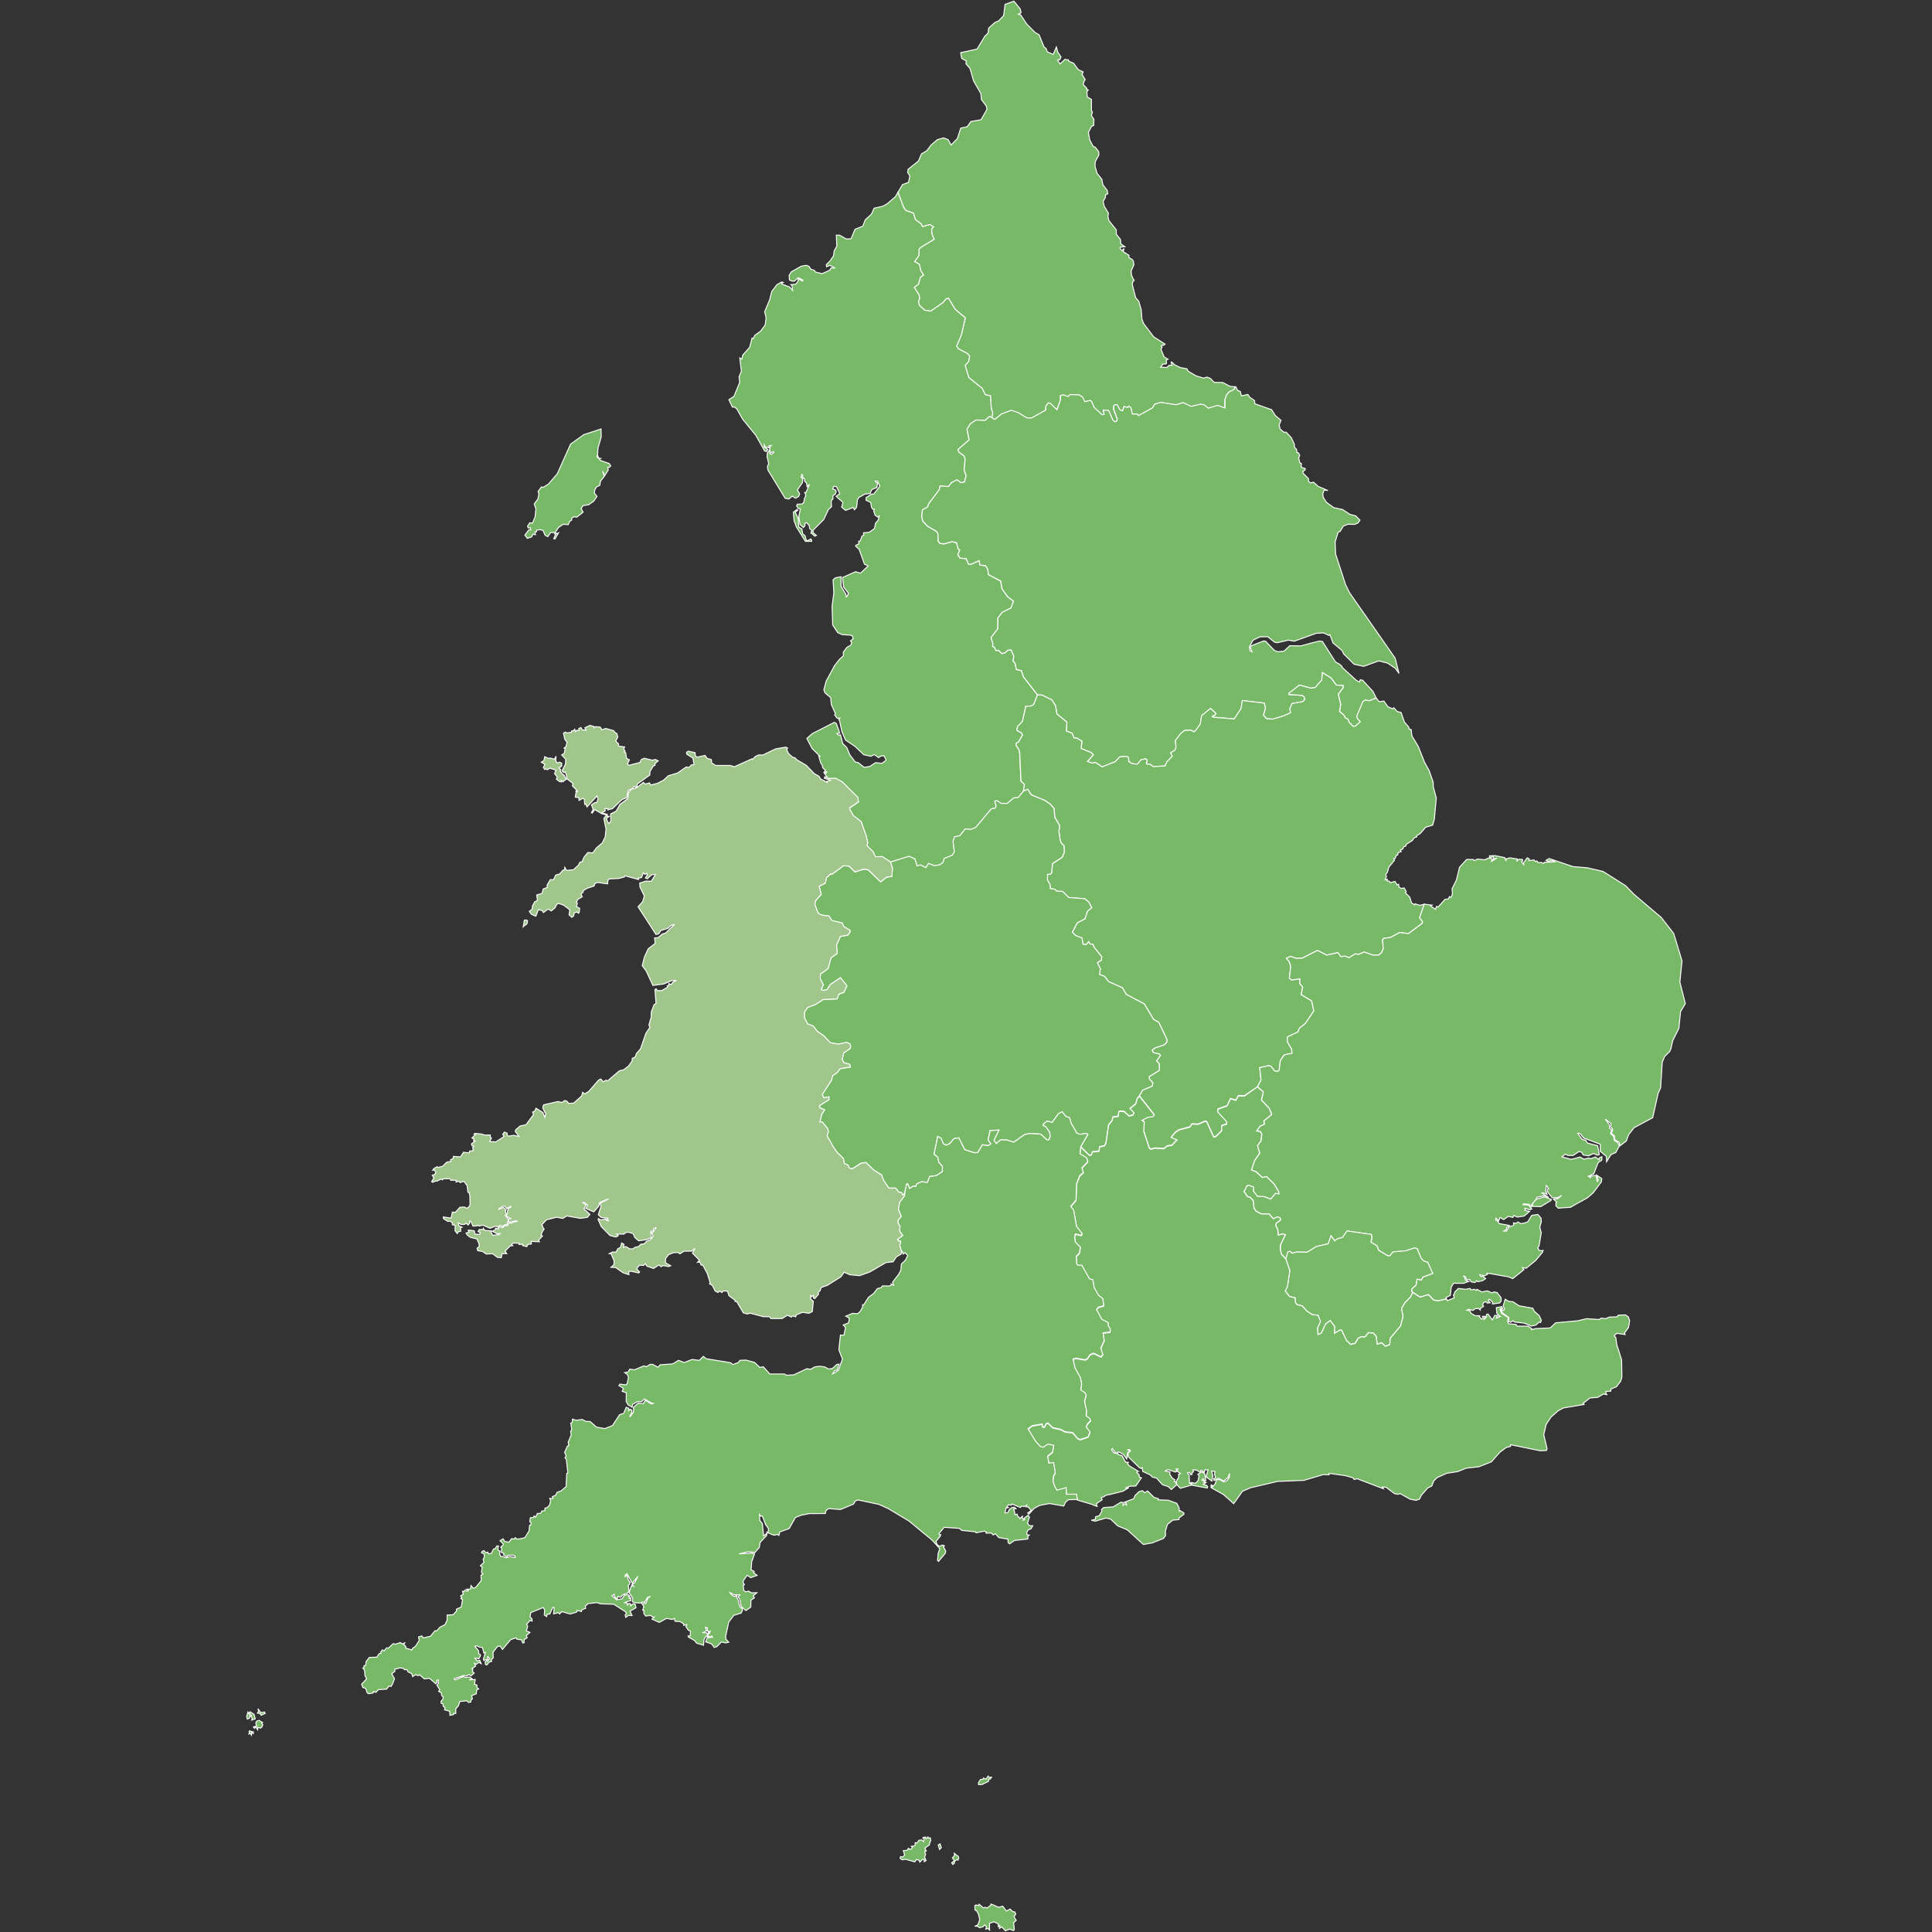 <?xml version="1.0" encoding="UTF-8" standalone="no"?>
<!-- (c) ammap.com | SVG map of United Kingdom - Low -->

<svg
   version="1.1"
   id="svg1"
   sodipodi:docname="england_and_wales.svg"
   width="1000"
   height="1000"
   inkscape:version="1.4 (86a8ad7, 2024-10-11)"
   xmlns:inkscape="http://www.inkscape.org/namespaces/inkscape"
   xmlns:sodipodi="http://sodipodi.sourceforge.net/DTD/sodipodi-0.dtd"
   xmlns="http://www.w3.org/2000/svg"
   xmlns:svg="http://www.w3.org/2000/svg"
   xmlns:amcharts="http://amcharts.com/ammap">
  <rect width="100%" height="100%" fill="#333333" stroke="none"/>
  <sodipodi:namedview
     id="namedview1"
     pagecolor="#ffffff"
     bordercolor="#666666"
     borderopacity="1.0"
     inkscape:showpageshadow="2"
     inkscape:pageopacity="0.0"
     inkscape:pagecheckerboard="0"
     inkscape:deskcolor="#d1d1d1"
     inkscape:zoom="0.5625"
     inkscape:cx="273.77778"
     inkscape:cy="562.66667"
     inkscape:window-width="1920"
     inkscape:window-height="1017"
     inkscape:window-x="-8"
     inkscape:window-y="-8"
     inkscape:window-maximized="1"
     inkscape:current-layer="svg1"
     showguides="true">
    <sodipodi:guide
       position="500,849.151"
       orientation="-1,0"
       id="guide2"
       inkscape:locked="false"
       inkscape:label=""
       inkscape:color="rgb(0,134,229)" />
    <sodipodi:guide
       position="128.111,121.111"
       orientation="1,0"
       id="guide3"
       inkscape:locked="false" />
  </sodipodi:namedview>
  <defs
     id="defs1">
    <style
       type="text/css"
       id="style1">
			.land
			{
				fill: #CCCCCC;
				fill-opacity: 1;
				stroke:white;
				stroke-opacity: 1;
				stroke-width:0.5;
			}
		</style>
    <amcharts:ammap
       projection="mercator"
       leftLongitude="-10.477"
       topLatitude="60.846"
       rightLongitude="1.765"
       bottomLatitude="49.162" />
    <!-- All areas are listed in the line below. You can use this list in your script. -->
    <!--{id:"GB-UKC"},{id:"GB-UKD"},{id:"GB-UKE"},{id:"GB-UKF"},{id:"GB-UKG"},{id:"GB-UKH"},{id:"GB-UKI"},{id:"GB-UKJ"},{id:"GB-UKK"},{id:"GB-UKL"},{id:"GB-UKM"},{id:"GB-UKN"},{id:"GG"},{id:"JE"},{id:"IM"},{id:"IE"}-->
  </defs>
  <path
     id="GB-UKC"
     title="North East"
     class="land"
     d="m 524.796,0.609 3.253,3.986 0.465,1.948 -1.43,0.858 1.162,0.232 3.164,4.772 4.218,4.29 2.234,1.358 2.484,6.166 1.215,1.072 0.518,1.537 3.056,1.341 1.627,-3.825 0.769,2.663 1.627,2.377 -0.554,1.484 -1.215,0.179 1.323,2.073 2.449,-2.377 1.877,0.268 0.161,0.679 2.484,1.037 2.449,3.325 2.502,1.162 -0.554,1.305 1.627,2.699 -0.465,0.536 -0.608,2.02 1.877,1.877 -0.107,0.626 0.858,0.268 -0.715,1.037 0.25,2.645 2.145,1.215 v 5.684 l 0.5,1.037 -0.554,1.573 1.323,2.02 -0.107,3.182 -1.072,0.447 -1.68,3.128 0.715,3.968 1.787,3.342 1.072,0.357 1.787,2.359 0.054,1.734 -1.877,3.396 -0.107,2.413 1.072,3.646 2.449,3.074 0.554,2.842 2.234,2.931 0.304,1.734 -1.215,0.572 v 1.287 l -1.126,1.948 v 0.572 l 0.518,2.127 2.145,3.503 -0.25,1.859 0.465,1.948 3.861,4.844 v 2.252 l 2.181,2.753 0.143,2.252 2.091,1.466 -2.341,0.214 -0.107,0.929 0.965,0.804 1.126,-0.965 -0.608,1.466 3.11,2.038 -0.054,1.055 1.984,1.287 0.411,1.019 0.197,1.466 -1.43,3.271 0.197,2.038 0.554,1.412 0.822,1.412 -0.822,0.876 -0.107,1.412 1.68,6.613 1.627,1.895 1.269,4.361 0.411,5.112 0.912,2.163 5.183,6.81 5.845,3.736 -0.858,0.661 -0.411,-0.214 -0.715,0.447 0.411,0.661 -0.518,1.18 1.573,3.861 2.038,1.233 -0.858,0.357 v 1.323 l 0.107,0.089 -0.197,0.661 -1.68,0.036 -1.162,1.662 2.699,0.089 0.357,0.125 1.43,-1.269 1.376,0.125 -0.465,-1.627 0.304,-0.179 1.484,1.448 3.003,1.484 3.414,0.608 0.608,1.233 3.968,2.359 3.968,1.233 1.823,-0.518 1.787,0.697 1.877,2.02 4.522,0.089 3.718,1.966 2.788,0.268 v 0 l -0.876,1.591 -2.413,1.055 -1.341,1.662 -0.769,2.234 -0.054,4.504 -3.896,-1.358 -4.737,1.448 -2.091,-1.698 -1.912,-0.393 -4.862,1.18 -4.147,-1.966 -3.646,1.09 -8.007,-1.233 -3.056,0.965 -1.215,1.93 -7.167,3.968 -0.608,-0.822 h -2.627 l -0.715,-3.36 -1.126,-0.733 -0.554,0.733 -1.859,-0.572 -0.769,2.306 -1.394,-0.536 -1.376,-2.61 -1.144,-0.125 -0.679,0.697 0.018,1.787 1.877,4.987 -0.286,1.055 -1.019,0.429 -1.09,-1.001 -2.091,-4.844 -2.806,-0.304 0.483,2.234 -1.126,0.214 -4.147,-3.843 -1.198,-2.967 -0.858,-0.608 -2.717,0.661 -1.126,-2.359 -1.841,-1.18 -4.701,-0.143 -1.019,1.055 -2.216,-0.876 -1.662,0.304 -0.018,2.324 -1.823,5.076 -3.414,-3.325 -1.037,-0.268 -1.269,1.752 -0.107,2.02 -7.292,4.057 -2.341,0.036 -4.665,-2.842 -3.539,-1.126 -4.915,1.805 -3.593,2.878 -1.484,-0.947 v 0 l 0.447,-2.735 -0.715,-1.966 -0.465,-6.685 -2.627,-0.518 -1.627,-3.289 -6.953,-5.648 -1.859,-6.274 1.787,-1.966 0.518,-2.77 -0.947,-1.269 -4.933,-2.592 -0.84,-1.358 2.449,-5.809 2.038,-8.83 -5.219,-4.361 -3.485,-5.773 -1.126,0.268 -1.698,1.984 -6.327,4.415 -3.074,-0.447 -2.753,-2.467 -0.608,-2.02 0.643,-1.68 -0.286,-1.805 -2.484,-3.879 2.145,-1.627 1.001,-3.628 1.627,-1.144 -1.43,-2.306 -0.715,-3.235 -2.467,-1.412 2.216,-3.092 0.071,-3.146 0.643,-0.965 7.149,-4.343 -1.162,-3.021 -0.107,-2.216 0.965,-1.198 -1.841,-1.198 -3.843,1.108 -0.715,-1.501 -2.985,-2.181 -0.947,-3.289 -3.95,-1.376 -1.215,-1.769 -2.878,-7.686 v 0 l 2.377,-4.004 3.074,-1.108 0.715,-3.342 -1.126,-1.734 0.197,-1.698 5.344,-4.272 1.627,-3.736 2.699,-1.609 2.395,-3.128 3.074,-2.592 3.235,-0.929 2.341,0.894 1.573,2.77 3.235,-3.307 1.734,-5.416 3.36,-0.751 1.912,-2.681 5.237,-0.894 3.074,-5.416 -0.375,-1.698 -2.502,-3.36 -0.286,-3.092 -3.736,-6.452 -1.877,-6.506 -2.109,-2.431 0.179,-1.484 -2.413,-1.341 -0.465,-2.967 8.454,-1.841 4.075,-6.756 1.555,-1.448 0.429,-2.699 3.128,-2.842 1.984,-0.858 2.574,-2.681 0.751,-5.845 z"
     style="fill:#78b967;fill-opacity:1" />
  <path
     id="GB-UKD"
     title="North West"
     class="land"
     d="m 412.603,263.656 0.304,0.429 -1.269,1.09 1.519,3.199 0.304,4.54 1.573,0.858 0.465,2.556 1.215,1.001 0.554,2.163 0.715,0.393 1.734,-0.947 0.357,0.608 0.054,0.643 -3.253,0.036 -4.629,-7.435 -1.269,-3.378 -0.357,-4.325 z m 52.173,-164.134 2.878,7.686 1.215,1.769 3.95,1.376 0.947,3.289 2.985,2.181 0.715,1.501 3.843,-1.108 1.841,1.198 -0.965,1.198 0.107,2.216 1.162,3.021 -7.149,4.343 -0.643,0.965 -0.071,3.146 -2.216,3.092 2.467,1.412 0.715,3.235 1.43,2.306 -1.627,1.144 -1.001,3.628 -2.145,1.627 2.484,3.879 0.286,1.805 -0.643,1.68 0.608,2.02 2.753,2.467 3.074,0.447 6.327,-4.415 1.698,-1.984 1.126,-0.268 3.485,5.773 5.219,4.361 -2.038,8.83 -2.449,5.809 0.84,1.358 4.933,2.592 0.947,1.269 -0.518,2.77 -1.787,1.966 1.859,6.274 6.953,5.648 1.627,3.289 2.627,0.518 0.465,6.685 0.715,1.966 -0.447,2.735 v 0 l -1.198,-0.626 -2.359,2.055 -4.629,-0.214 -2.931,1.966 -1.734,2.788 1.126,5.487 -5.845,5.094 0.554,1.269 2.592,1.912 0.608,1.484 -0.483,6.131 1.019,2.52 -0.858,3.432 -1.805,0.393 -2.109,-1.519 -2.77,1.394 -1.627,2.091 -4.308,-0.304 -0.536,2.038 -5.344,7.114 -0.661,1.787 -2.627,1.43 -0.357,3.557 0.59,2.288 2.359,2.556 4.701,2.735 0.769,1.251 0.107,3.807 0.894,1.126 1.984,0.304 4.254,-1.162 2.359,0.483 0.822,3.199 0.822,0.608 -0.965,2.467 1.144,1.734 3.199,0.304 1.162,2.806 1.198,0.179 4.272,-1.984 0.483,2.288 2.896,0.34 1.09,1.734 0.411,2.896 6.327,3.325 0.679,4.057 2.878,4.004 3.074,2.341 -1.341,3.593 -4.433,2.145 -2.288,2.967 -0.071,5.577 -3.503,4.594 0.965,3.128 -0.197,1.341 0.84,0.375 0.965,1.841 1.251,-0.125 1.787,1.716 1.609,-0.429 1.484,-1.376 1.698,-0.089 1.376,3.217 -0.34,2.52 1.019,1.162 0.643,3.217 2.645,0.59 1.019,3.199 7.292,9.366 v 0 l -1.984,4.951 -1.251,0.769 -2.842,0.179 -1.734,7.811 -2.449,2.52 -0.357,1.144 0.125,1.144 1.93,0.929 0.84,1.233 -2.109,3.7 -1.126,0.572 -0.179,1.09 1.609,2.467 0.286,1.734 0.679,14.388 1.805,1.734 -0.554,3.503 v 0 l -2.627,3.253 -2.288,0.214 -3.467,2.878 h -3.056 l -2.145,-1.394 -1.198,0.179 0.661,2.449 -0.357,1.144 -2.109,0.429 -8.115,9.688 -2.359,0.965 -3.056,-0.25 -2.753,3.503 -2.77,0.59 -0.733,2.288 0.679,5.612 -1.126,1.627 -4.111,1.662 -0.661,2.073 -1.698,1.215 -2.699,0.429 -3.11,-1.144 -1.323,2.198 -2.824,-1.394 -1.805,0.429 -1.072,-3.539 -3.056,-1.341 -9.616,2.913 v 0 l -4.272,-2.788 -3.503,0.125 -1.341,-2.735 -3.021,-2.985 0.322,-1.609 -0.679,-3.199 -2.699,-7.686 -4.075,-3.128 -1.912,-3.432 0.143,-0.679 4.433,-3.003 -0.304,-2.288 -8.15,-8.097 -3.289,-1.787 -4.022,0.089 -2.02,-3.128 1.019,0.25 0.465,-0.518 -1.269,-0.25 0.608,-0.715 -0.518,-0.375 -0.5,-0.465 -0.465,-0.465 -0.197,-0.983 -0.054,-0.25 -0.858,-1.394 -0.965,-3.396 0.608,0.036 -4.022,-3.95 -2.753,-5.237 2.842,-2.52 11.403,-5.827 1.019,0.554 1.787,5.058 -1.519,0.179 0.965,0.894 0.912,-0.214 1.215,4.629 2.038,1.912 1.573,3.789 2.842,3.736 1.43,0.25 3.146,2.502 2.949,-0.465 2.949,-1.948 3.307,0.34 2.181,-1.609 -1.019,-2.216 -1.43,-0.036 -1.484,0.894 -2.181,-1.573 -1.734,0.894 -3.718,-0.804 -4.468,-4.254 -4.987,-3.36 -1.877,-4.379 -1.126,-5.326 -0.054,-0.179 -0.465,-0.769 0.661,-0.679 -1.43,0.089 -1.323,-1.698 0.411,-0.679 -2.145,-4.737 -0.304,-3.539 -3.003,-2.556 -0.554,-1.537 1.215,-4.486 4.325,-8.007 2.449,-3.128 0.197,-0.214 1.93,-1.752 -0.054,-1.877 1.93,-2.574 1.841,-0.983 0.661,-1.412 -0.715,-0.822 1.376,-1.162 -0.411,-1.501 -0.822,-0.34 -4.468,-0.304 -2.288,-1.037 -2.592,-3.95 -0.304,-9.634 0.912,-7.06 -0.411,-6.685 1.269,-1.037 2.896,-0.554 v 5.005 l 1.126,1.859 1.376,2.234 0.143,1.376 0.411,-0.34 0.769,-1.501 -2.538,-3.36 -0.554,-4.862 6.774,-3.021 2.538,0.769 3.968,-3.753 -1.93,-0.912 -2.753,-7.686 -1.734,-1.519 -0.054,-0.518 1.627,-0.769 -0.054,-1.376 0.769,-0.125 0.965,-2.592 0.912,-0.393 -0.179,-1.251 2.949,-0.268 2.753,-1.912 0.518,-2.735 1.376,-1.644 0.554,-2.127 -0.769,0.518 -1.376,-0.947 -0.715,-2.216 0.411,-0.858 h -0.912 l -0.661,-1.09 -0.357,-2.377 -2.449,-1.215 v -1.305 l 2.896,-1.859 h 1.072 l 3.164,-4.039 -1.126,-2.61 -1.269,-0.125 0.465,0.697 0.751,0.322 -0.34,2.324 -2.645,1.126 -0.858,2.002 -2.538,0.268 -1.376,0.697 -0.465,0.304 -1.376,0.697 -0.822,1.341 -0.25,2.735 -0.107,0.34 -0.107,0.822 -1.072,1.215 -0.715,-1.18 -3.861,1.519 -2.038,-1.698 0.661,-2.467 -3.503,-3.128 1.877,-1.394 -1.68,-3.61 -1.43,-0.214 -0.554,1.394 1.43,0.518 0.357,0.786 -0.465,1.43 -1.215,0.733 0.054,1.555 -0.965,1.215 0.197,2.949 -1.573,1.43 -2.484,5.237 -5.505,5.505 0.054,1.341 1.68,1.341 -0.858,0.429 -1.484,-1.376 -0.518,-0.214 0.465,-1.466 -1.126,-0.912 -0.197,-1.555 -1.376,-1.519 -1.019,0.483 0.304,0.947 -0.912,1.126 -1.734,-1.555 -0.661,-4.111 0.822,-4.111 -1.126,-0.125 -0.822,-1.341 0.357,-0.822 2.502,-0.125 0.858,-0.876 0.197,-1.215 0.107,-0.518 0.769,-1.912 -0.608,-1.43 0.661,-0.036 1.823,-4.218 -1.269,1.269 -0.25,-1.823 -1.019,-1.126 v -1.18 l -1.323,-0.822 0.411,-0.912 -0.518,-0.518 -0.465,1.305 0.965,0.965 -0.161,1.948 -2.645,3.861 1.215,2.002 -0.554,1.341 -1.627,0.912 -1.68,-1.09 -1.734,1.484 -1.93,-0.34 -8.955,-14.674 -0.25,-1.734 0.661,-1.609 -0.858,-3.7 0.197,-1.877 1.126,-1.484 0.197,2.091 0.858,0.214 1.215,-1.037 -0.25,-0.393 -1.68,0.786 -0.357,-2.753 0.912,-1.18 -1.162,0.125 v 1.037 l -0.965,-0.34 -0.608,0.518 -0.965,-1.734 v 1.215 l 1.877,1.215 -0.715,1.09 -0.965,-0.34 -4.522,-8.061 -6.81,-8.329 -2.949,-5.201 -1.18,-1.09 -1.162,0.036 -1.841,-3.843 2.645,-1.752 2.949,-7.185 -0.304,-3.021 1.18,-2.717 -0.822,-6.935 1.072,0.572 0.465,-2.055 3.557,-4.004 1.269,-4.79 0.661,0.214 0.715,-1.591 3.056,-2.234 2.341,-3.164 0.5,-3.736 -0.769,-3.128 2.592,-6.166 1.072,-4.325 2.645,-3.45 2.341,-1.448 0.965,0.179 -0.912,0.483 0.608,0.572 3.664,1.358 1.519,1.769 -0.304,-2.52 -0.608,-0.483 2.538,-0.268 1.126,-1.412 0.161,-1.376 2.181,1.233 0.25,-0.536 -2.449,-1.198 -1.984,1.77 h -1.269 l -1.323,-0.661 -0.107,-2.431 1.126,-1.769 5.148,-2.913 2.538,-0.447 1.43,0.536 1.019,1.555 1.787,0.483 0.465,0.876 3.503,0.876 4.022,-1.805 0.608,-1.144 2.145,0.054 -2.753,-1.412 -1.68,0.751 -0.143,-1.108 1.787,-1.716 1.93,-2.824 v 0 l 0.375,-2.627 1.341,-2.395 -0.232,-5.72 1.68,0.036 3.414,1.948 2.502,-0.089 2.038,-4.915 4.039,-1.591 1.323,-3.378 3.128,-2.806 1.43,-3.146 4.486,-1.019 2.288,-1.287 4.272,-3.682 z"
     style="fill:#78b967;fill-opacity:1" />
  <path
     id="GB-UKE"
     title="Yorkshire and the Humber"
     class="land"
     d="m 661.423,336.098 z m -21.788,-135.876 0.965,1.841 1.323,0.483 0.661,2.324 3.307,-0.697 1.072,1.537 2.395,1.627 0.143,1.662 8.704,3.056 1.841,2.967 3.003,2.538 -0.965,2.484 0.554,2.091 1.877,1.573 h 1.215 l 2.592,2.788 1.627,3.396 0.054,1.573 1.162,1.269 0.107,1.519 0.769,0.125 0.715,1.269 -0.554,1.341 0.518,2.431 0.858,0.518 -0.054,1.948 2.091,0.661 -0.197,0.876 -1.019,0.393 0.107,1.126 2.753,2.788 0.054,1.43 1.072,0.786 1.484,-0.393 2.449,2.216 4.987,2.127 -1.93,-0.214 -0.715,1.912 0.25,1.823 1.627,2.556 3.807,2.77 4.576,1.001 3.771,2.467 3.056,0.822 2.181,2.216 -0.965,1.394 -1.734,0.786 -3.503,-0.089 -2.395,0.947 -1.68,2.77 -1.019,0.393 -1.573,5.058 0.25,6.22 5.183,15.925 1.984,4.057 23.665,33.96 1.984,7.918 -1.877,-2.645 -4.022,-2.699 -4.576,-1.162 -7.829,2.824 -4.933,-1.072 -5.451,-5.434 -0.769,-1.662 -4.737,-3.986 -1.573,-4.254 -0.5,0.393 -2.842,-1.323 -3.771,0.25 -11.35,4.075 -3.003,-0.554 -5.702,1.323 -1.484,-0.25 -3.503,-2.824 -4.022,0.036 -3.557,1.68 -1.984,3.557 0.357,1.966 1.072,0.518 -0.912,-2.145 0.465,-0.947 6.417,-2.484 1.072,0.179 4.468,4.665 1.787,0.733 3.253,-0.34 3.003,-2.788 5.594,0.089 4.075,-1.037 0.411,-0.179 5.398,-1.323 1.376,0.25 6.47,10.117 0.25,0.25 0.304,0.429 1.627,0.822 1.323,1.108 0.411,0.858 0.143,0.125 7.132,6.506 1.484,0.769 0.5,-1.162 0.608,0.179 0.608,0.089 5.291,5.773 1.734,3.432 v 0 l -3.736,1.448 -1.859,-0.429 -1.269,0.858 -3.146,7.418 0.179,1.108 1.627,1.877 -2.645,2.306 -1.09,0.089 -2.145,-2.163 -0.483,-1.484 -1.501,-0.804 -0.59,-1.287 -2.341,-2.002 0.59,-3.664 -1.251,-5.255 2.52,-3.378 -0.054,-1.108 -3.467,-0.214 -2.645,-3.628 -4.504,-2.824 -0.375,3.843 -3.36,3.843 -2.288,0.34 -5.88,-1.591 -5.523,4.272 0.054,0.59 6.953,0.465 1.126,1.019 0.107,1.233 -1.09,1.019 -5.469,0.947 -1.144,2.681 0.411,2.127 -3.736,1.627 -5.594,1.662 -3.146,-0.25 -1.662,-1.877 1.09,-3.539 -0.59,-2.645 -11.35,-1.323 -0.679,4.182 -3.503,5.344 -10.957,-0.912 -0.465,-0.429 1.734,-0.983 0.018,-0.679 -2.61,-2.467 -4.611,3.753 -0.715,4.397 -2.502,3.414 -0.769,0.59 -1.484,-0.858 -3.414,0.125 -1.93,1.573 -2.806,3.7 0.375,3.45 -0.661,1.609 -2.163,1.198 0.894,1.823 -2.842,2.967 -0.912,2.055 -6.095,0.322 -1.734,-1.198 -1.877,-0.125 0.429,-2.127 -0.858,-0.554 -2.27,0.465 -1.93,2.288 -2.449,-0.214 -1.984,-1.019 -0.179,-2.252 -0.983,-0.554 -3.503,0.25 -2.467,2.556 -6.649,2.627 -3.593,-2.341 -1.555,0.429 -2.484,-0.894 3.003,-3.396 -0.965,-1.144 -5.291,-2.163 0.357,-3.789 -2.699,-1.609 -1.341,-0.036 -1.019,-2.467 -2.985,-1.108 0.286,-4.647 -5.148,-4.218 -0.769,-4.343 -1.877,-2.949 -5.005,-2.467 -2.413,-0.125 v 0 l -7.292,-9.366 -1.019,-3.199 -2.645,-0.59 -0.643,-3.217 -1.019,-1.162 0.34,-2.52 -1.376,-3.217 -1.698,0.089 -1.484,1.376 -1.609,0.429 -1.787,-1.716 -1.251,0.125 -0.965,-1.841 -0.84,-0.375 0.197,-1.341 -0.965,-3.128 3.503,-4.594 0.071,-5.577 2.288,-2.967 4.433,-2.145 1.341,-3.593 -3.074,-2.341 -2.878,-4.004 -0.679,-4.057 -6.327,-3.325 -0.411,-2.896 -1.09,-1.734 -2.896,-0.34 -0.483,-2.288 -4.272,1.984 -1.198,-0.179 -1.162,-2.806 -3.199,-0.304 -1.144,-1.734 0.965,-2.467 -0.822,-0.608 -0.822,-3.199 -2.359,-0.483 -4.254,1.162 -1.984,-0.304 -0.894,-1.126 -0.107,-3.807 -0.769,-1.251 -4.701,-2.735 -2.359,-2.556 -0.59,-2.288 0.357,-3.557 2.627,-1.43 0.661,-1.787 5.344,-7.114 0.536,-2.038 4.308,0.304 1.627,-2.091 2.77,-1.394 2.109,1.519 1.805,-0.393 0.858,-3.432 -1.019,-2.52 0.483,-6.131 -0.608,-1.484 -2.592,-1.912 -0.554,-1.269 5.845,-5.094 -1.126,-5.487 1.734,-2.788 2.931,-1.966 4.629,0.214 2.359,-2.055 1.198,0.626 v 0 l 1.484,0.947 3.593,-2.878 4.969,-1.841 3.539,1.126 4.665,2.842 2.341,-0.036 7.292,-4.057 0.107,-2.02 1.269,-1.752 1.037,0.268 3.414,3.325 1.823,-5.076 0.018,-2.324 1.662,-0.304 2.216,0.876 1.019,-1.055 4.701,0.143 1.841,1.18 1.126,2.359 2.717,-0.661 0.858,0.608 1.198,2.967 4.147,3.843 1.126,-0.214 -0.483,-2.234 2.806,0.304 2.091,4.844 1.09,1.001 1.019,-0.429 0.286,-1.055 -1.877,-4.987 -0.018,-1.787 0.679,-0.697 1.144,0.125 1.376,2.61 1.394,0.536 0.769,-2.306 1.859,0.572 0.554,-0.733 1.126,0.733 0.715,3.36 h 2.627 l 0.608,0.822 7.167,-3.968 1.215,-1.93 3.056,-0.965 8.007,1.233 3.646,-1.09 4.147,1.966 4.862,-1.18 1.912,0.393 2.091,1.698 4.737,-1.448 3.896,1.358 0.054,-4.504 0.769,-2.234 1.341,-1.662 2.413,-1.055 0.876,-1.591 v 0 h 0.125 z"
     style="fill:#78b967;fill-opacity:1" />
  <path
     id="GB-UKF"
     title="East Midlands"
     class="land"
     d="m 536.986,359.655 2.413,0.125 5.005,2.467 1.877,2.949 0.769,4.343 5.148,4.218 -0.286,4.647 2.985,1.108 1.019,2.467 1.341,0.036 2.699,1.609 -0.357,3.789 5.291,2.163 0.965,1.144 -3.003,3.396 2.484,0.894 1.555,-0.429 3.593,2.341 6.649,-2.627 2.467,-2.556 3.503,-0.25 0.983,0.554 0.179,2.252 1.984,1.019 2.449,0.214 1.93,-2.288 2.27,-0.465 0.858,0.554 -0.429,2.127 1.877,0.125 1.734,1.198 6.095,-0.322 0.912,-2.055 2.842,-2.967 -0.894,-1.823 2.163,-1.198 0.661,-1.609 -0.375,-3.45 2.806,-3.7 1.93,-1.573 3.414,-0.125 1.484,0.858 0.769,-0.59 2.502,-3.414 0.715,-4.397 4.611,-3.753 2.61,2.467 -0.018,0.679 -1.734,0.983 0.465,0.429 10.957,0.912 3.503,-5.344 0.679,-4.182 11.35,1.323 0.59,2.645 -1.09,3.539 1.662,1.877 3.146,0.25 5.594,-1.662 3.736,-1.627 -0.411,-2.127 1.144,-2.681 5.469,-0.947 1.09,-1.019 -0.107,-1.233 -1.126,-1.019 -6.953,-0.465 -0.054,-0.59 5.523,-4.272 5.88,1.591 2.288,-0.34 3.36,-3.843 0.375,-3.843 4.504,2.824 2.645,3.628 3.467,0.214 0.054,1.108 -2.52,3.378 1.251,5.255 -0.59,3.664 2.341,2.002 0.59,1.287 1.501,0.804 0.483,1.484 2.145,2.163 1.09,-0.089 2.645,-2.306 -1.627,-1.877 -0.179,-1.108 3.146,-7.418 1.269,-0.858 1.859,0.429 3.736,-1.448 v 0 l 1.573,1.895 2.395,-0.34 2.091,2.949 2.395,1.072 0.661,-0.554 1.734,1.912 2.038,0.554 1.734,4.987 2.234,2.52 0.161,1.072 1.072,0.214 0.411,3.325 3.307,5.487 3.253,8.24 2.341,4.165 2.091,6.023 0.107,2.663 1.519,5.505 -1.019,11.082 -0.858,3.039 -3.61,1.055 -2.753,3.217 -1.823,1.108 -0.107,0.751 -1.072,0.214 -1.126,1.555 -3.307,2.109 v 0.751 l -1.162,0.375 -0.518,1.233 -1.269,0.465 0.465,0.84 -1.627,0.554 -0.161,1.18 -0.858,0.25 -0.411,1.484 -0.822,0.161 0.411,0.84 -2.896,3.503 -0.769,2.699 -0.858,1.269 0.357,0.965 -0.715,1.716 1.162,-0.286 -0.107,0.84 1.126,0.125 0.411,0.804 2.502,-0.679 1.215,1.859 0.715,-0.375 0.143,1.43 1.215,0.751 1.43,-0.304 1.162,1.895 -0.465,0.679 2.234,2.181 0.965,3.021 1.573,1.001 0.197,-0.554 2.484,0.804 2.27,-0.59 v 0 l -2.377,7.024 1.501,2.02 -0.232,0.929 -7.024,5.237 -4.611,-0.536 -4.754,2.592 -3.414,0.375 -0.679,0.751 0.411,4.522 -0.84,2.091 -1.448,1.305 -2.949,0.071 -4.701,-1.627 -2.878,1.251 -1.698,-0.286 -3.307,2.002 -2.091,-0.876 -2.091,0.375 -1.501,-2.163 -5.72,1.323 -4.862,-2.431 -7.954,4.022 -3.074,0.036 -2.842,-1.001 -2.198,1.019 1.466,1.734 0.786,2.377 -0.715,6.184 1.198,0.912 4.308,-0.608 -0.125,2.377 1.537,1.93 -0.804,3.843 5.416,3.271 1.144,5.165 -4.325,6.488 -3.074,2.449 -0.858,2.002 -5.362,2.538 -0.107,2.538 2.216,3.736 0.25,2.216 -4.057,0.858 -2.038,2.949 -0.608,5.022 -0.84,0.59 -1.609,-0.34 -1.734,-2.324 -1.198,-0.375 -4.647,1.037 0.643,6.417 -1.823,3.521 v 0 l -6.828,4.593 -3.021,-0.125 -1.305,2.324 -2.806,-0.786 -1.752,3.682 -4.808,1.698 0.054,1.484 4.576,5.04 0.018,1.162 -2.592,0.858 -0.054,2.681 -3.092,3.038 -1.037,0.214 -3.593,-7.918 -0.858,-0.286 -3.736,1.609 -2.985,-0.25 -1.215,1.644 -5.487,1.448 -2.038,1.323 -2.091,2.556 3.074,1.269 -2.77,2.896 -2.181,0.25 -1.966,1.448 -4.629,-0.286 -2.02,0.572 -0.822,-0.5 -2.896,-8.776 0.25,-4.826 -1.18,-0.911 3.021,-1.573 2.753,-0.375 0.59,-0.822 -7.686,-9.741 v 0 l 1.662,-2.913 4.987,-2.109 0.304,-1.573 -1.841,-2.234 -0.054,-1.037 5.291,-3.307 -0.071,-3.36 -1.394,-1.484 1.984,-2.824 -0.5,-0.751 -3.074,-0.697 -0.715,-1.287 1.484,-1.162 4.79,-1.627 1.448,-1.448 -0.179,-1.627 -4.075,-8.526 -2.699,-1.537 -4.79,-7.99 -9.384,-4.969 -1.966,-3.414 -7.132,-3.182 -2.091,-2.717 -2.574,-0.965 0.34,-3.003 -1.519,-3.128 2.038,-1.251 0.25,-1.752 -4.218,-5.308 -0.286,-1.215 -1.519,-0.089 -0.733,-1.251 -1.305,1.555 -1.644,-0.214 -0.536,-3.271 -3.253,-1.215 -1.734,-1.734 2.556,-4.844 3.968,-2.091 1.305,-3.896 2.216,-1.93 -1.609,-2.985 -2.038,-1.591 -8.276,-0.626 -3.128,-3.146 -3.003,-0.089 -1.126,-1.055 -2.181,-0.304 -0.286,-2.27 -1.269,-2.145 0.054,-2.985 1.501,-0.089 0.643,-0.751 0.429,-4.754 4.987,-3.199 1.126,-2.663 -0.179,-3.378 -1.501,-1.484 -0.483,-1.484 -0.643,-4.433 0.411,-2.949 -2.538,-4.308 -0.375,-4.576 -1.877,-2.198 -2.985,-2.038 -6.917,-2.842 -1.859,-2.878 -2.234,1.001 v 0 l 0.554,-3.503 -1.805,-1.734 -0.679,-14.388 -0.286,-1.734 -1.609,-2.467 0.179,-1.09 1.126,-0.572 2.109,-3.7 -0.84,-1.233 -1.93,-0.929 -0.125,-1.144 0.357,-1.144 2.449,-2.52 1.734,-7.811 2.842,-0.179 1.251,-0.769 z"
     style="fill:#78b967;fill-opacity:1" />
  <path
     id="GB-UKG"
     title="West Midlands"
     class="land"
     d="m 529.694,409.523 2.216,-0.983 1.859,2.878 6.935,2.842 2.967,2.02 1.877,2.216 0.393,4.558 2.538,4.325 -0.411,2.949 0.643,4.433 0.483,1.484 1.501,1.466 0.179,3.378 -1.126,2.663 -4.987,3.199 -0.429,4.754 -0.643,0.769 -1.501,0.071 -0.036,2.985 1.269,2.163 0.268,2.27 2.198,0.286 1.126,1.055 3.003,0.089 3.128,3.146 8.258,0.626 2.038,1.609 1.609,2.967 -2.216,1.93 -1.305,3.914 -3.968,2.091 -2.556,4.844 1.752,1.734 3.253,1.215 0.536,3.271 1.644,0.214 1.305,-1.555 0.733,1.251 1.537,0.089 0.268,1.215 4.236,5.308 -0.268,1.752 -2.038,1.269 1.537,3.128 -0.34,3.003 2.574,0.965 2.091,2.717 7.114,3.164 1.966,3.432 9.384,4.951 4.79,8.007 2.699,1.537 4.075,8.526 0.161,1.609 -1.448,1.466 -4.772,1.609 -1.484,1.162 0.715,1.287 3.074,0.715 0.518,0.751 -1.984,2.824 1.394,1.484 0.071,3.36 -5.291,3.307 0.054,1.037 1.841,2.234 -0.322,1.591 -4.987,2.109 -1.662,2.896 v 0 l -1.126,1.394 -0.715,2.645 -2.949,2.413 2.055,2.055 -0.608,1.358 -1.984,0.5 -2.574,-2.359 -1.698,-0.161 -1.055,0.214 -0.268,2.467 -2.735,0.34 -0.429,1.77 -1.859,2.359 -1.323,9.277 -0.751,1.484 -2.52,0.536 -0.393,2.306 -3.325,0.286 -0.661,1.698 -0.965,0.125 -4.451,-4.308 v 0 l 3.682,-6.327 -0.804,-0.572 -3.325,0.536 -1.573,-0.626 -2.949,-5.076 -0.84,-2.931 -1.93,-0.661 -1.912,-2.431 -1.877,1.019 -3.253,4.468 -2.681,-0.626 -1.859,1.537 -0.071,0.661 1.43,0.733 1.912,2.806 0.214,2.234 -0.608,1.68 -1.072,0.054 -3.217,-3.021 -5.809,-0.322 -2.627,0.608 -5.487,3.879 -3.736,-1.144 h -3.128 l -2.216,1.841 -1.215,-1.627 2.592,-5.326 -4.558,0.232 -1.072,4.933 1.519,1.841 -1.358,1.072 -3.056,-0.465 -2.395,3.968 -1.609,0.197 -5.13,-1.609 -3.11,-6.131 -2.484,0.411 -2.252,2.592 -1.805,0.786 -1.501,-0.751 -1.09,-2.788 -1.769,-0.965 -1.895,9.151 1.93,1.537 0.518,2.627 1.912,2.145 -0.054,2.788 -3.289,2.055 -3.253,0.411 -1.269,3.128 -2.824,-0.411 -2.574,1.072 -0.626,1.43 -1.162,-0.286 -2.002,1.323 -0.858,-2.341 h -0.626 l -1.037,4.629 v 0 l -1.001,1.09 -0.59,-1.287 -1.591,-0.34 -1.43,-2.002 h -3.61 l -2.699,-3.986 -1.09,-2.878 -3.861,-2.341 -4.182,-4.039 -2.663,0.375 -4.433,2.913 -1.573,-0.447 -0.59,-1.448 -1.948,-0.894 -0.518,-2.645 -3.146,-2.949 -2.073,-2.967 -3.235,-5.773 0.697,-2.02 -0.286,-1.609 -2.77,-3.396 -1.358,-0.161 1.055,-4.111 1.448,-2.127 -2.484,-1.073 -0.232,-1.072 4.951,-3.146 -0.036,-1.448 -2.61,0.536 -0.84,-1.77 4.772,-7.293 0.608,-2.395 2.395,-1.662 1.448,-1.984 5.416,-0.876 -0.465,-1.376 -2.878,-0.786 -0.983,-1.698 0.804,-3.45 3.235,-2.145 0.34,-1.126 -0.375,-1.358 -1.662,-0.769 -4.254,0.912 -4.2,-0.697 -3.307,-3.539 -3.325,-2.288 -2.395,-2.949 -2.717,-1.001 -1.662,-3.164 v -2.949 l 1.662,-2.413 4.272,-1.662 3.736,-2.431 7.257,-0.375 0.894,-2.502 2.592,-0.822 1.555,-3.432 -3.342,-4.165 -5.237,3.539 -1.68,2.592 -2.163,0.465 -0.84,-0.465 1.037,-2.502 -1.573,-3.092 0.071,-2.413 4.004,-2.842 1.519,-5.612 3.182,-2.252 -0.322,-4.361 1.984,-4.433 3.861,-0.661 1.18,-1.609 -0.107,-0.912 -3.217,-1.895 -0.804,-1.877 -5.291,-1.215 -1.519,-2.359 -3.521,-0.465 -1.627,-0.661 -0.84,-1.144 -1.376,-3.861 0.411,-1.805 2.949,-3.36 -1.144,-4.111 3.199,-1.644 0.661,-2.86 2.234,-1.948 0.572,0.214 5.952,-4.415 2.86,0.125 3.146,3.039 4.504,-1.394 2.341,0.34 6.435,6.22 3.056,-2.431 2.77,-0.375 0.25,-4.379 -0.983,-3.11 v 0 l 9.616,-2.931 3.039,1.358 1.072,3.539 1.805,-0.429 2.824,1.394 1.323,-2.181 3.11,1.126 2.699,-0.411 1.698,-1.233 0.661,-2.055 4.111,-1.68 1.126,-1.609 -0.679,-5.612 0.733,-2.288 2.788,-0.59 2.735,-3.503 3.056,0.25 2.359,-0.965 8.133,-9.688 2.109,-0.429 0.357,-1.144 -0.661,-2.449 1.198,-0.161 2.127,1.394 h 3.056 l 3.45,-2.878 2.306,-0.214 z"
     style="fill:#78b967;fill-opacity:1" />
  <path
     id="GB-UKH"
     title="East of England"
     class="land"
     d="m 799.461,619.502 3.503,1.305 -0.161,0.536 -5.291,3.199 -4.433,-0.125 0.357,-1.77 2.038,-2.091 z m -25.541,-176.628 4.987,1.055 0.608,1.769 0.143,-1.215 1.841,-0.465 3.861,0.59 -0.197,0.965 1.019,-0.804 1.787,0.036 0.197,0.715 -0.661,0.5 1.162,1.519 -0.054,-1.019 1.877,-2.52 1.073,0.59 -0.25,0.876 2.645,-0.375 0.769,0.84 0.769,-0.34 0.661,0.965 1.519,-0.214 1.162,0.59 0.554,-0.626 5.344,-0.161 -1.019,-0.626 -2.645,0.25 -0.858,-0.465 1.627,-0.929 12.315,4.165 7.489,0.626 8.097,1.895 11.6,7.328 4.486,4.576 14.049,11.922 6.417,8.258 4.325,14.227 -1.126,10.939 2.842,11.171 -2.485,4.129 -0.858,8.651 -3.199,6.399 -0.911,4.111 -0.715,1.573 -2.538,2.449 -1.269,3.074 -0.822,13.173 -1.269,2.824 -2.842,12.655 -9.67,5.201 -2.752,3.557 -1.215,3.289 -3.307,2.556 -0.357,-1.77 -2.288,-1.484 -0.197,-1.984 -1.787,-1.484 0.768,-0.912 v -1.162 l -0.965,-0.983 0.197,-1.734 -2.627,-2.163 -0.197,0.036 2.038,2.842 -0.054,1.573 1.215,0.947 -0.661,1.859 1.627,1.448 0.411,2.306 1.43,0.661 1.18,1.895 -1.877,3.539 -2.484,1.072 -2.288,3.664 -0.107,-2.717 -3.199,-2.717 0.054,-3.575 -8.651,-3.253 -1.68,-2.181 -0.965,-0.286 -0.411,0.036 2.341,3.182 1.734,0.411 1.019,1.448 5.237,1.394 0.858,4.54 -0.912,0.375 -2.038,-0.912 -2.538,1.198 -2.842,-0.411 -0.858,-1.484 -1.43,-0.25 -2.949,1.984 -2.753,-0.036 -1.323,-0.661 -1.68,1.43 4.844,1.287 4.468,-1.233 2.038,1.162 2.485,-0.626 0.965,0.375 2.502,-0.912 1.877,1.394 0.107,-0.912 1.376,-0.626 -0.054,1.805 -1.877,1.233 -2.288,5.88 -1.162,0.375 -0.25,0.25 -1.68,0.697 1.162,-0.036 -0.107,0.983 0.769,-1.233 2.502,-0.25 0.554,3.128 0.554,-0.5 -0.769,-2.788 2.592,1.805 -0.25,1.734 -4.218,5.63 -3.056,2.627 -4.737,2.627 -0.518,0.25 -3.414,1.966 -6.309,0.447 -1.215,-1.144 -0.054,-1.394 0.465,-0.5 -1.734,-1.68 2.341,-0.214 1.93,-1.68 -2.181,1.269 -2.842,-0.161 -2.395,-3.074 0.107,-1.358 0.608,-0.214 -1.215,-1.555 -0.054,0.375 -0.25,2.466 0.661,1.716 -1.43,-0.608 -0.25,-0.036 -1.18,-0.161 3.718,2.377 -2.038,-0.894 -4.022,0.822 -0.608,1.233 -2.038,2.413 -0.25,1.269 -1.126,-1.233 -2.949,-0.286 -0.304,0.411 2.895,0.286 1.68,2.002 -1.126,0.411 -2.038,-0.661 -0.357,-0.161 -0.161,0.214 0.411,0.411 -0.357,0.5 2.485,0.536 -2.842,2.413 -3.557,0.5 -1.787,-0.786 -0.197,0.411 -0.25,0.572 -2.341,-0.572 -2.449,1.68 -1.841,-1.072 -0.822,1.841 -1.269,-1.519 -0.25,1.072 0.769,0.089 1.162,1.68 5.237,0.947 -1.519,1.18 0.107,0.858 -1.484,0.822 1.323,0.125 1.269,-2.091 0.5,-0.25 1.984,-0.697 -0.054,-1.305 1.18,0.286 1.126,-0.733 1.519,0.894 2.234,-0.447 1.376,-0.608 1.984,-3.235 3.164,-0.5 1.627,1.877 0.197,1.877 -0.822,2.824 0.769,2.913 -1.162,6.881 -0.661,0.947 0.912,1.466 1.877,-0.125 -0.357,0.983 -3.467,4.165 -4.933,4.04 -1.984,-0.286 0.769,1.054 -5.755,4.611 -2.234,-0.929 -8.955,-1.591 -2.181,-0.25 0.304,0.536 -1.573,0.769 -2.484,-0.572 0.554,0.947 1.269,-0.089 1.269,1.18 -1.68,1.108 -2.449,0.483 -0.518,-0.572 -0.858,0.983 -1.984,-0.322 -0.715,-1.019 0.054,-0.197 -1.627,0.072 -0.912,-1.752 -0.965,-0.072 0.822,0.447 0.411,1.716 1.68,0.608 -2.699,0.947 -5.148,-0.036 -1.215,2.002 -0.465,4.272 -2.234,1.09 0.25,0.751 v 0 l -4.397,0.983 -2.27,-0.447 -2.681,-2.806 -4.272,1.305 -3.843,-2.449 v 0 l -0.643,-0.661 0.197,-1.18 2.145,-1.913 0.518,-3.092 2.288,0.483 0.661,-1.501 5.148,-1.913 -2.538,-5.72 -2.181,-0.733 -1.269,-1.43 -2.055,-4.987 -1.519,-0.25 -4.272,1.43 -6.631,0.572 -1.519,1.877 -1.072,0.25 -4.862,-2.949 -0.858,-2.324 -3.128,-1.913 0.536,-2.377 -0.393,-1.644 -12.529,-1.752 -2.324,3.36 -2.484,0.608 -1.555,1.18 -1.912,-2.663 -1.448,4.129 -6.113,1.43 -4.862,2.949 -5.308,-0.125 -2.467,0.661 -1.019,-0.983 -1.037,0.197 -1.108,3.7 v 0 l -2.306,-2.467 -0.643,-2.538 0.161,-2.377 2.467,-5.076 -0.894,-0.536 -2.806,0.608 -0.197,-2.735 -1.037,-2.216 0.232,-1.144 2.27,-1.77 -0.286,-0.983 -1.341,-0.608 -2.145,1.019 -2.216,-2.502 -3.896,0.036 -2.806,-1.43 -1.072,-1.591 -0.429,-3.896 -1.68,-1.805 -1.198,-0.161 -1.859,-2.752 1.555,-3.038 1.072,-0.214 2.467,0.983 -0.179,2.055 2.055,2.627 3.664,0.25 3.146,1.233 2.52,-3.003 1.68,0.322 -0.054,-1.108 -2.467,-4.111 -3.843,-3.736 -2.055,0.536 -3.253,-2.967 -2.467,-0.947 1.627,-4.933 2.627,-3.825 -1.144,-3.879 1.805,-2.431 0.411,-3.539 -0.733,-1.287 -1.859,-0.286 1.68,-2.52 2.288,-1.037 -0.304,-1.698 4.093,-3.342 -1.323,-3.182 -3.986,-4.236 0.947,-4.236 -3.039,-2.627 v 0 l 1.823,-3.521 -0.643,-6.417 4.647,-1.037 1.198,0.375 1.734,2.324 1.609,0.34 0.84,-0.59 0.608,-5.022 2.038,-2.949 4.057,-0.858 -0.25,-2.216 -2.216,-3.736 0.107,-2.538 5.362,-2.538 0.858,-2.002 3.074,-2.449 4.325,-6.488 -1.144,-5.165 -5.416,-3.271 0.804,-3.843 -1.537,-1.93 0.125,-2.377 -4.308,0.608 -1.198,-0.912 0.715,-6.184 -0.786,-2.377 -1.466,-1.734 2.198,-1.019 2.842,1.001 3.074,-0.036 7.972,-4.022 4.862,2.431 5.72,-1.323 1.501,2.163 2.091,-0.375 2.091,0.876 3.307,-2.002 1.698,0.286 2.878,-1.251 4.701,1.627 2.949,-0.071 1.448,-1.305 0.84,-2.091 -0.411,-4.522 0.679,-0.751 3.414,-0.375 4.754,-2.592 4.611,0.536 7.024,-5.237 0.232,-0.929 -1.501,-2.02 2.377,-7.024 v 0 l 4.039,0.5 -0.769,0.411 2.538,1.716 0.554,-1.466 0.858,0.286 3.503,-3.95 1.841,-0.214 0.465,-1.215 0.912,0.375 0.661,-1.841 -0.197,-2.61 2.234,-4.468 1.627,-6.649 3.718,-4.039 3.414,0.036 0.554,0.59 1.573,-0.804 3.718,0.375 2.091,-0.965 1.93,0.554 -0.465,1.269 2.842,-1.769 -1.877,0.59 0.054,-1.394 -1.877,0.679 -0.197,-1.019 z"
     style="fill:#78b967;fill-opacity:1" />
  <path
     id="GB-UKI"
     title="Greater London"
     class="land"
     d="m 665.551,651.586 1.108,-3.682 1.037,-0.214 1.019,0.983 2.467,-0.643 5.326,0.107 4.862,-2.931 6.095,-1.43 1.448,-4.129 1.912,2.645 1.555,-1.18 2.484,-0.608 2.324,-3.36 12.529,1.752 0.393,1.644 -0.536,2.377 3.128,1.913 0.876,2.341 4.862,2.931 1.055,-0.25 1.537,-1.877 6.631,-0.572 4.29,-1.43 1.519,0.25 2.055,4.987 1.269,1.43 2.198,0.733 2.538,5.72 -5.13,1.913 -0.661,1.501 -2.306,-0.482 -0.5,3.092 -2.145,1.93 -0.197,1.18 0.643,0.643 v 0 l -1.126,2.413 -2.77,2.806 -1.859,3.003 0.769,4.2 -1.287,4.951 -5.362,6.381 -0.25,3.325 -2.288,0.858 -1.895,-1.823 -2.359,0.769 -0.554,-4.218 -1.501,-1.591 -2.449,-0.197 -1.823,2.234 -1.734,-0.125 -1.752,0.769 -1.591,2.681 -2.377,0.518 -2.127,-2.02 -2.484,-5.291 -0.947,-0.072 -2.824,1.662 0.125,-3.611 -2.288,-3.003 -2.306,1.734 -2.288,4.79 -1.734,0.697 -0.25,-3.36 1.537,-3.414 -1.233,-3.217 -2.913,-0.25 -2.896,-1.877 -2.306,-2.627 -2.878,-0.786 -0.786,-1.126 -0.107,-2.324 -2.949,-0.733 -2.163,-2.788 1.162,-2.431 1.198,-8.15 z"
     style="fill:#78b967;fill-opacity:1" />
  <path
     id="GB-UKJ"
     title="South East"
     class="land"
     d="m 591.358,771.572 1.126,1.09 1.484,-0.965 3.36,3.325 2.234,0.679 -0.143,0.608 4.737,0.197 0.5,-0.036 4.486,1.68 1.162,2.324 0.054,1.716 0.357,-0.357 2.038,1.198 0.054,0.769 -2.449,1.77 -0.143,0.965 -3.199,0.286 -2.753,2.199 -1.072,3.557 0.107,2.199 -1.019,1.484 -5.898,2.359 -4.576,0.804 -8.347,-7.596 -4.933,-2.038 -3.718,-3.557 -2.449,-0.483 -5.398,1.609 -2.091,-0.483 2.181,-0.554 -0.054,-1.162 2.038,-0.715 1.269,-2.234 -0.161,-0.876 1.126,-1.037 4.933,-0.357 4.022,-2.449 1.18,0.232 -0.143,1.412 0.912,-0.804 0.912,0.643 -0.304,-1.323 h -1.072 l 5.04,-1.877 0.822,-1.77 2.038,-1.966 z m 32.208,-8.794 0.25,1.09 0.304,2.538 -0.858,-0.125 -0.554,-0.929 -0.608,0.679 2.091,1.287 -1.019,0.125 0.554,0.393 -0.912,0.518 1.323,0.483 0.25,-0.125 0.715,0.715 -0.197,0.769 -7.936,-1.448 -0.143,-1.358 2.038,0.322 1.215,-1.251 0.554,-2.61 -0.661,-0.715 2.038,-1.287 z M 779.067,672.48 l 1.877,1.108 2.181,0.197 3.11,2.073 7.132,1.269 0.822,1.591 2.449,2.163 1.162,2.484 -0.411,1.18 -0.769,-0.25 -1.573,1.537 -2.341,0.536 -3.861,-1.537 -4.987,-0.572 -0.769,-0.697 -1.072,0.822 -1.126,-0.322 0.143,-2.073 -3.36,-2.449 -0.858,-1.877 0.912,0.643 1.019,-0.483 -0.661,-2.038 z m -128.261,-109.923 3.039,2.627 -0.947,4.236 3.986,4.236 1.323,3.182 -4.093,3.342 0.304,1.698 -2.288,1.037 -1.68,2.52 1.859,0.286 0.733,1.287 -0.411,3.539 -1.805,2.431 1.144,3.879 -2.627,3.825 -1.627,4.933 2.467,0.947 3.253,2.967 2.055,-0.536 3.843,3.736 2.467,4.111 0.054,1.108 -1.68,-0.322 -2.52,3.003 -3.146,-1.233 -3.664,-0.25 -2.055,-2.627 0.179,-2.055 -2.467,-0.983 -1.072,0.214 -1.555,3.038 1.859,2.752 1.198,0.161 1.68,1.805 0.429,3.897 1.072,1.591 2.806,1.43 3.896,-0.036 2.216,2.502 2.145,-1.019 1.341,0.608 0.286,0.983 -2.27,1.77 -0.232,1.144 1.037,2.216 0.197,2.735 2.806,-0.608 0.894,0.536 -2.467,5.076 -0.161,2.377 0.643,2.538 2.306,2.466 v 0 l 2.02,6.024 -1.198,8.15 -1.162,2.431 2.163,2.788 2.949,0.733 0.107,2.324 0.786,1.144 2.878,0.768 2.324,2.627 2.896,1.877 2.896,0.25 1.251,3.217 -1.555,3.414 0.25,3.378 1.734,-0.697 2.288,-4.79 2.324,-1.752 2.288,3.003 -0.125,3.611 2.824,-1.662 0.947,0.089 2.484,5.273 2.109,2.038 2.395,-0.518 1.573,-2.681 1.752,-0.769 1.734,0.125 1.823,-2.234 2.449,0.197 1.501,1.591 0.554,4.218 2.359,-0.769 1.877,1.823 2.288,-0.858 0.25,-3.325 5.362,-6.381 1.269,-4.951 -0.769,-4.183 1.859,-3.003 2.77,-2.806 1.126,-2.395 v 0 l 3.843,2.449 4.272,-1.305 2.681,2.806 2.27,0.447 4.397,-0.983 v 0 l 0.411,0.84 3.61,-1.43 -0.411,-1.591 0.411,-0.25 0.25,-1.144 1.877,-1.912 3.771,0.447 2.341,-0.447 0.518,0.822 1.573,-0.411 1.215,0.608 0.197,-0.572 2.538,1.341 2.896,-0.536 2.395,1.055 1.072,-0.536 1.573,0.375 2.038,2.645 0.054,1.662 -0.769,1.054 -3.718,0.536 0.054,-0.983 -1.734,-1.501 -0.554,0.768 1.019,1.055 -1.43,0.197 -0.304,-0.25 -0.5,-0.483 -1.18,0.483 -0.518,1.18 0.554,0.733 -1.734,1.144 v 0.822 l -0.822,-0.822 -1.841,0.089 -1.162,0.929 -2.288,-0.608 -0.858,0.483 1.519,0.197 0.661,1.341 2.145,1.269 2.341,0.036 -0.25,0.447 1.215,1.305 0.822,-0.483 -0.357,-0.929 1.519,-0.036 -0.858,1.877 1.43,-1.627 v -1.215 l 0.769,-0.25 2.288,3.092 1.162,-2.324 1.519,-0.036 -0.661,1.43 2.091,-0.894 -0.858,-0.161 0.197,-0.447 -1.162,-0.983 -0.25,-2.967 2.896,-0.536 0.411,1.18 -1.18,-0.197 -0.25,0.608 0.912,2.002 3.414,2.163 -0.357,1.877 0.465,1.251 3.914,0.375 0.518,0.858 5.809,0.036 1.877,1.412 -0.107,0.411 1.823,-0.572 7.739,-0.357 2.842,-2.645 11.493,-1.055 4.522,-1.09 6.47,0.447 1.072,-0.733 2.395,0.286 1.68,-0.822 4.075,-0.125 0.715,-0.858 3.664,-0.161 1.519,1.055 0.661,1.948 -0.554,3.503 -2.145,2.931 0.357,0.733 -4.325,-0.608 -1.323,1.251 0.822,0.894 0.518,3.7 2.502,7.864 0.143,9.026 -0.661,2.073 -2.145,2.824 -2.896,1.18 v 1.09 l -2.592,0.197 0.107,1.251 0.661,0.447 -1.984,-0.411 -3.003,1.734 -4.022,0.322 -3.557,2.824 0.5,0.518 -10.742,1.859 -2.645,1.412 -3.664,3.235 -2.538,3.789 -1.269,5.362 1.734,7.257 -0.357,0.929 -3.11,0.161 -15.461,-3.146 v 0.894 l -2.181,0.518 -3.253,2.413 -4.522,5.076 -6.363,2.484 -6.613,0.769 -4.468,1.77 -5.505,0.84 -4.987,2.216 -1.734,1.609 -0.965,2.216 0.054,0.197 -0.357,0.447 -2.038,1.001 -3.253,3.736 -0.912,1.966 -1.823,0.643 -3.056,-0.608 -5.237,-2.931 -1.072,0.447 -1.787,-0.393 -4.379,-3.325 -1.823,-0.036 0.5,0.84 -13.638,-5.183 -1.519,0.393 -0.608,-0.876 -1.93,-0.554 -0.143,-0.036 -1.877,-0.518 -7.525,-1.09 -0.465,-0.072 -0.554,0.125 0.143,0.572 -3.056,-0.072 -9.974,2.967 -13.638,0.554 -13.995,3.289 -4.165,1.77 -4.576,6.452 -5.237,-4.683 -6.506,-3.646 0.107,-1.412 0.661,0.322 -0.107,0.804 1.376,-1.448 0.858,-2.324 1.484,-0.125 2.288,1.251 1.627,-0.679 1.126,-1.484 0.197,-2.216 -0.912,2.288 -1.93,1.448 -0.769,-0.072 -1.877,-1.126 -0.161,-0.072 -2.395,1.198 -0.143,-1.001 1.019,-0.393 -0.661,-1.966 0.357,-1.287 -1.841,-0.286 0.661,2.538 -0.5,2.681 -3.003,-2.163 1.019,-3.7 -1.68,0.089 -0.25,1.162 -1.734,-1.001 -0.5,1.037 -1.841,-1.126 -1.841,-0.072 0.304,0.965 -0.715,0.393 -0.107,1.037 h -0.715 l -0.411,-1.162 -1.126,0.286 0.822,1.198 0.197,4.29 0.661,-0.357 0.304,1.251 -5.702,1.609 -1.823,-1.895 -0.304,-1.609 0.661,-1.323 0.357,-0.286 0.304,-1.162 -0.161,-0.929 1.019,-0.447 -1.627,-1.126 0.304,-1.287 -0.965,0.036 0.304,1.251 -0.554,0.357 -4.022,-1.287 -1.269,0.769 2.395,0.447 -0.107,1.198 1.162,1.895 1.484,1.001 -0.304,0.929 0.661,0.161 0.054,0.197 0.465,1.287 -2.699,2.449 -1.627,-1.519 -2.949,-0.929 -3.056,-3.414 -2.181,-0.554 -1.215,-1.198 -3.807,-1.734 -0.25,-2.002 -0.5,0.483 -1.18,-0.554 -0.107,-0.197 -5.451,-5.344 -0.107,-1.859 1.269,-1.126 -0.411,-0.769 -0.965,0.125 0.965,0.769 -1.126,0.804 -0.411,3.217 -1.823,-2.449 -2.395,-1.251 -0.715,0.608 -0.965,-0.232 -1.484,-2.091 -0.465,0.608 1.269,1.77 2.091,0.197 0.143,0.572 1.93,0.518 1.841,3.378 1.43,0.125 -0.411,0.679 0.858,1.09 4.737,2.86 h -0.304 l -0.5,0.518 1.215,1.287 v 1.09 l 1.162,0.483 -2.896,4.218 -3.253,0.125 -1.984,0.84 0.197,0.232 1.43,-0.322 -3.11,1.841 -6.309,1.573 -0.411,0.125 -1.43,0.232 -1.215,0.483 -0.304,0.393 -1.519,0.447 0.5,1.162 -3.003,2.002 0.357,1.448 -1.43,-0.518 -0.858,-0.447 -7.9,-2.324 v 0 l -0.465,-2.752 h -5.273 l -0.071,-3.414 -4.719,1.341 -1.215,-1.984 -0.894,-2.842 0.25,-2.449 0.965,-1.805 -0.876,-5.219 -2.484,0.268 -0.59,-3.7 2.538,-2.055 0.59,-3.467 -2.931,-0.608 -2.341,1.573 -1.573,-0.286 -2.52,-2.77 -3.914,-6.452 2.163,-1.627 5.273,-0.912 0.018,1.412 1.001,0.197 0.965,-1.823 0.894,-0.286 2.449,2.377 4.039,0.894 2.395,1.251 3.896,0.447 2.484,2.949 1.448,0.643 4.075,-1.376 1.001,-2.502 -1.984,-2.574 0.536,-1.537 1.734,-1.77 -0.554,-1.287 -1.752,-1.126 0.161,-2.913 -1.019,-4.647 0.858,-3.235 -0.643,-1.287 -2.181,-1.341 0.465,-3.432 -0.661,-3.11 -2.77,-4.933 -1.019,-4.576 1.448,-0.483 4.808,0.858 1.215,-0.643 1.341,-2.02 1.859,-0.768 3.789,1.859 0.965,-1.09 -1.037,-3.36 1.752,-3.932 -0.608,-3.986 3.646,-0.411 0.107,-1.662 -1.019,-1.537 -0.107,-1.716 -3.235,-1.662 -2.753,-5.076 0.912,-1.18 2.878,-0.822 -0.59,-3.753 -2.038,-1.466 -2.359,-4.04 -0.733,-4.182 -1.68,-0.411 -4.022,-7.096 -1.984,0.072 -0.643,-0.697 -0.232,-3.968 1.644,-1.68 0.483,-3.056 -2.699,-2.735 -0.25,-2.735 0.304,-1.394 3.128,0.715 0.465,-0.876 -2.931,-3.682 -1.501,-8.526 -1.519,-1.841 2.753,-3.289 0.304,-8.579 1.644,-4.111 1.859,-1.609 -0.786,-2.395 3.056,-3.199 -0.554,-1.984 -3.485,-2.091 0.411,-3.682 v 0 l 4.451,4.308 0.965,-0.125 0.661,-1.68 3.325,-0.286 0.375,-2.306 2.52,-0.536 0.769,-1.484 1.323,-9.276 1.859,-2.359 0.429,-1.77 2.717,-0.322 0.286,-2.484 1.037,-0.214 1.698,0.161 2.574,2.359 1.984,-0.5 0.608,-1.358 -2.055,-2.073 2.949,-2.395 0.715,-2.645 1.144,-1.394 v 0 l 7.686,9.741 -0.59,0.822 -2.753,0.375 -3.021,1.573 1.18,0.912 -0.25,4.826 2.896,8.776 0.822,0.5 2.02,-0.572 4.629,0.286 1.966,-1.448 2.181,-0.25 2.77,-2.896 -3.074,-1.269 2.091,-2.556 2.038,-1.323 5.487,-1.448 1.215,-1.644 2.985,0.25 3.736,-1.609 0.858,0.286 3.593,7.918 1.037,-0.214 3.092,-3.038 0.054,-2.681 2.592,-0.858 -0.018,-1.162 -4.576,-5.04 -0.054,-1.484 4.808,-1.698 1.752,-3.682 2.806,0.786 1.305,-2.324 3.021,0.125 z"
     style="fill:#78b967;fill-opacity:1" />
  <path
     id="GB-UKK"
     title="South West"
     class="land"
     d="m 129.109,895.883 2.055,0.59 -0.125,0.858 -0.822,-0.59 -0.071,1.376 -0.643,-0.947 -0.661,0.322 0.304,-0.947 -0.232,-0.197 z m 4.987,-5.416 1.805,1.108 -0.429,0.322 0.554,0.822 -0.34,0.947 -0.125,0.197 -0.608,0.59 -1.484,-0.322 -0.107,1.215 -1.001,-1.537 -0.59,0.786 -0.608,-0.715 1.698,-0.554 -0.465,-1.376 0.375,-1.019 z m -5.773,-4.29 1.019,1.77 -0.197,1.376 -1.126,0.465 -0.179,-0.786 -0.179,-0.59 z m 1.144,-0.161 2.038,1.341 0.608,2.324 -1.877,0.626 0.34,-0.876 -0.786,-1.144 0.429,-0.268 -1.251,-1.573 z m 4.075,-1.609 1.394,2.055 2.038,-0.322 0.304,0.715 -2.109,0.983 -0.483,-0.876 -1.43,-0.268 0.608,-0.876 z m 334.72,-266.908 1.037,-4.647 h 0.608 l 0.858,2.341 2.02,-1.305 1.162,0.286 0.626,-1.448 2.574,-1.072 2.824,0.411 1.269,-3.128 3.253,-0.411 3.289,-2.055 0.054,-2.788 -1.912,-2.145 -0.518,-2.627 -1.93,-1.519 1.877,-9.151 1.787,0.947 1.09,2.806 1.501,0.751 1.805,-0.786 2.234,-2.592 2.484,-0.411 3.11,6.149 5.148,1.609 1.609,-0.197 2.395,-3.95 3.056,0.447 1.358,-1.072 -1.501,-1.841 1.055,-4.933 4.558,-0.25 -2.592,5.326 1.215,1.644 2.216,-1.859 h 3.128 l 3.736,1.162 5.487,-3.879 2.627,-0.626 5.809,0.322 3.235,3.003 1.072,-0.036 0.608,-1.698 -0.232,-2.234 -1.912,-2.806 -1.43,-0.751 0.071,-0.661 1.859,-1.537 2.681,0.625 3.253,-4.468 1.877,-1.037 1.912,2.431 1.93,0.661 0.84,2.931 2.949,5.076 1.573,0.626 3.307,-0.536 0.822,0.572 -3.7,6.327 v 0 l -0.411,3.682 3.485,2.091 0.554,1.984 -3.056,3.199 0.786,2.395 -1.859,1.609 -1.644,4.111 -0.304,8.579 -2.753,3.289 1.519,1.841 1.501,8.526 2.931,3.682 -0.465,0.876 -3.128,-0.715 -0.304,1.394 0.25,2.735 2.699,2.735 -0.483,3.056 -1.644,1.68 0.232,3.968 0.643,0.697 1.984,-0.072 4.022,7.096 1.68,0.411 0.733,4.182 2.359,4.04 2.038,1.466 0.59,3.753 -2.878,0.822 -0.912,1.18 2.753,5.076 3.235,1.662 0.107,1.716 1.019,1.537 -0.107,1.662 -3.646,0.411 0.608,3.986 -1.752,3.932 1.037,3.36 -0.965,1.09 -3.789,-1.859 -1.859,0.768 -1.341,2.02 -1.215,0.643 -4.808,-0.858 -1.448,0.483 1.019,4.576 2.77,4.933 0.661,3.11 -0.465,3.432 2.181,1.341 0.643,1.287 -0.858,3.235 1.019,4.647 -0.161,2.913 1.752,1.126 0.554,1.287 -1.734,1.77 -0.536,1.537 1.984,2.574 -1.001,2.502 -4.075,1.376 -1.448,-0.643 -2.484,-2.949 -3.896,-0.447 -2.395,-1.251 -4.039,-0.894 -2.449,-2.377 -0.894,0.286 -0.965,1.823 -1.001,-0.197 -0.018,-1.412 -5.273,0.912 -2.163,1.627 3.914,6.452 2.52,2.77 1.573,0.286 2.341,-1.573 2.931,0.608 -0.59,3.467 -2.538,2.055 0.59,3.7 2.484,-0.268 0.876,5.219 -0.965,1.805 -0.25,2.449 0.894,2.842 1.215,1.984 4.719,-1.341 0.071,3.414 h 5.273 l 0.465,2.752 v 0 l -4.611,0.072 -1.627,1.484 -0.769,1.805 -7.435,-1.287 -5.148,1.001 -2.753,1.484 -2.753,3.038 -0.608,-0.608 1.877,-1.358 -1.43,-1.484 -0.107,-0.357 -1.215,-0.036 0.411,-0.876 -1.376,0.768 -1.323,-0.286 -0.554,0.768 -4.433,-1.841 -0.304,0.643 -1.627,-0.197 -0.661,1.09 0.715,0.322 -1.126,0.232 -0.608,2.52 1.484,-0.072 0.769,-1.609 1.43,-1.126 1.269,-0.072 0.769,0.768 -1.215,0.072 0.608,2.038 -0.161,0.518 0.411,0.393 0.965,-0.232 0.25,1.037 0.661,0.518 0.5,0.715 1.484,-1.394 -0.411,1.037 1.019,0.554 -0.465,0.608 0.822,-0.161 -0.107,-0.965 1.841,-1.394 0.769,0.965 -1.019,3.128 1.019,1.358 1.68,-0.036 -0.822,1.555 -1.484,0.608 -0.769,1.233 0.107,1.287 1.18,0.161 -0.661,0.518 -0.107,1.519 -6.863,0.751 -2.538,1.752 -0.769,-0.643 -0.107,-1.805 -4.737,-0.804 -1.734,-1.966 -1.18,0.608 -0.965,-1.001 -2.699,0.072 0.197,-0.518 -0.965,-0.554 -4.433,0.911 -0.304,-0.518 -7.078,-0.751 -1.215,-1.037 -7.882,-0.554 -2.645,3.199 0.161,0.643 0.715,-0.036 -0.465,1.198 -0.197,0.072 -1.823,2.234 0.661,1.752 1.215,0.751 1.484,-0.643 1.019,0.393 -0.518,0.447 1.215,2.324 -0.25,1.126 -3.503,4.2 -0.518,-0.483 0.357,-3.753 0.822,-2.359 -4.075,-4.522 -11.85,-9.759 -10.635,-6.399 -4.933,-2.252 -10.796,-2.288 -1.484,0.554 -0.822,1.555 -6.774,2.842 -6.202,-0.483 -1.323,1.037 -0.357,1.519 -8.293,0.036 -4.325,0.876 -2.842,1.126 -3.253,5.755 -4.844,1.716 -0.465,1.805 -0.608,-0.483 -2.038,0.393 -3.61,-1.484 0.822,-0.518 v -1.448 l -1.484,-2.127 -1.627,-4.361 -0.858,0.072 -0.608,-0.876 0.054,2.913 1.376,1.805 0.661,6.327 1.68,-1.233 -0.107,1.072 -3.36,3.557 -0.465,2.717 -2.449,2.735 -0.5,-0.34 -2.896,-0.232 -4.629,1.072 7.024,-0.357 0.965,0.518 -1.43,3.914 -0.304,4.147 1.627,0.911 -0.357,0.59 1.823,1.43 -3.307,1.162 -1.787,-1.233 -1.93,2.627 -0.25,1.072 0.715,1.198 -0.661,0.322 0.357,2.663 0.965,0.679 1.519,-0.357 1.376,0.876 2.896,-0.036 -1.93,1.591 0.661,1.072 -1.787,1.162 -0.107,3.628 -2.538,1.787 -2.431,-2.181 -0.679,-3.628 -1.001,-1.323 1.037,-1.019 -3.056,-0.036 -2.091,-1.162 0.161,0.322 0.661,0.84 1.484,0.911 1.323,-0.679 -0.25,1.001 1.072,1.877 0.107,1.072 0.661,2.27 1.126,0.679 0.107,0.947 -0.715,1.43 -3.718,1.108 -2.645,3.503 -1.627,7.418 0.197,1.501 1.43,1.501 -1.573,0.393 -2.234,-0.518 -2.288,2.377 -1.43,0.483 -1.376,-1.859 -3.056,-1.037 0.769,-2.145 2.806,-0.232 -0.304,-0.643 -1.787,0.483 -0.25,-1.627 0.912,-0.286 0.161,-1.072 -0.912,0.876 0.107,-0.911 -0.715,-0.036 0.143,-1.752 -0.5,0.232 -0.608,-0.715 0.608,2.109 -1.734,0.912 1.984,0.161 0.5,2.109 -0.912,-0.554 -1.162,1.948 -0.197,2.86 -3.61,-1.037 -1.072,-1.43 -3.146,-1.698 -0.197,-0.626 1.072,0.072 0.197,-2.574 -1.072,-0.429 -1.323,-1.859 0.357,-0.715 0.054,-0.357 -1.519,0.393 -0.107,-0.84 -1.877,-1.144 -2.538,-0.125 -0.25,-1.466 -1.215,0.518 -2.896,-0.554 -3.807,2.073 -3.771,-1.716 1.215,-1.072 -0.715,0.036 -1.269,-0.876 -2.484,0.322 -0.965,-1.341 0.107,-1.591 -0.661,-0.072 0.554,-1.984 -0.965,-1.43 2.038,-0.125 0.965,-2.627 1.376,-1.037 -1.573,0.643 -1.376,2.466 -1.412,-0.161 -0.25,0.554 -2.842,-0.125 -1.841,-0.518 0.161,-1.823 -1.841,-2.913 1.072,-3.539 1.269,0.232 -1.019,-0.912 1.519,-0.912 1.734,-3.432 -2.949,3.664 -2.806,-4.987 -0.965,0.804 0.107,0.804 0.965,-0.965 0.608,2.627 1.019,1.269 -0.518,1.162 -0.5,0.393 0.357,2.752 -0.554,1.198 -2.449,0.876 -1.43,1.394 -1.269,-0.554 -0.411,1.519 -1.412,-1.394 -0.071,-1.198 -0.858,0.679 -0.411,0.161 2.395,2.038 2.896,-0.483 1.18,-1.823 1.787,-0.393 0.965,0.643 -0.608,0.447 1.019,0.483 -0.554,0.393 0.822,0.232 v 0.912 l -3.61,1.072 1.519,0.161 0.304,1.108 0.661,-0.911 0.965,0.286 v 1.001 l 1.43,-1.162 0.912,0.322 0.411,1.859 -3.056,1.716 1.019,2.306 -1.841,-0.072 -1.43,1.037 -0.304,-1.269 0.715,-0.715 -0.661,-1.037 -5.952,-3.807 -6.863,-0.197 -1.841,-0.643 -4.522,0.518 -1.519,1.305 0.197,1.108 -2.038,0.84 -0.107,0.84 -2.234,-0.554 -0.25,0.84 -3.36,1.001 -4.379,-1.233 -1.126,1.233 -0.518,-0.715 -2.592,0.643 0.161,-1.519 0.143,-1.787 -0.715,-0.036 -1.519,3.414 -1.323,0.072 -0.357,1.269 -1.18,-0.84 0.197,-2.627 -0.769,-1.198 -6.417,2.592 -0.411,2.234 0.965,0.912 0.143,1.233 -1.072,-0.322 -1.823,1.984 0.608,1.037 -0.715,2.413 1.877,0.751 -1.877,1.591 0.411,1.198 -1.573,0.947 v 1.591 l -0.661,0.197 -0.769,-1.698 -2.288,-0.286 -0.411,-0.715 -2.806,0.912 -4.272,5.076 -1.162,-1.698 -1.376,0.161 -2.341,3.056 0.107,2.896 -1.072,0.912 0.25,0.876 -1.269,0.393 -1.215,1.43 -0.715,-0.197 -0.143,-1.341 0.715,-0.679 0.465,0.429 1.072,-1.43 -0.858,-1.037 -0.161,-0.286 0.054,1.984 -0.858,-0.268 -1.072,0.59 -0.304,-0.715 1.019,-3.485 -0.769,0.268 -0.715,-2.86 -1.376,-0.125 -1.627,-0.786 -0.912,0.286 1.93,2.377 0.054,1.466 0.769,0.429 0.143,0.626 -0.858,1.555 -1.984,-0.322 1.126,1.501 1.323,-0.429 0.715,1.787 -1.162,-0.626 -1.376,0.983 -0.912,-0.518 0.608,1.466 -1.93,1.233 0.465,0.161 -0.143,1.466 0.858,0.679 -1.573,1.43 -1.18,-0.59 -1.162,0.715 -1.519,-0.232 -4.88,1.591 0.304,0.715 4.522,-1.823 0.608,0.483 2.699,-0.197 1.126,0.947 -1.573,0.554 3.199,-0.232 -0.411,2.538 1.215,0.286 0.143,1.501 0.822,0.518 -1.019,0.625 -0.25,1.984 -2.395,0.912 0.411,1.734 -0.554,0.125 -0.304,1.466 -1.162,0.197 -0.822,-0.876 -3.718,0.393 -0.626,2.127 -1.394,1.627 -0.018,2.413 -1.09,-0.036 -0.071,0.625 -1.859,0.393 -0.143,-2.127 -2.645,-0.715 0.232,-1.215 -1.037,-0.679 0.107,-1.072 -1.019,-0.393 -0.161,-1.019 0.965,-1.019 0.197,-1.341 -0.822,-0.715 -0.143,-1.376 -1.376,-0.715 0.554,-0.911 -1.519,-2.449 0.912,-0.715 -0.143,-1.895 -0.822,0.232 0.25,1.072 -0.769,0.679 -3.199,-2.77 -2.699,0.286 -2.395,-2.091 -0.822,0.429 -1.18,-0.554 -1.627,1.037 -0.554,-1.627 -1.787,-0.786 -0.661,-1.233 -1.269,0.036 -0.5,-0.626 -1.68,-0.286 -2.806,0.679 0.054,1.144 -1.627,1.18 1.43,2.61 -0.912,2.484 -0.822,1.501 -1.162,-0.161 -1.215,1.573 -4.218,0.232 -1.269,1.43 -1.323,-0.483 -0.143,0.822 -2.234,0.357 -0.858,-0.465 -0.769,-2.288 -1.484,-0.483 -0.608,-1.698 2.592,-2.77 -0.858,-1.627 -0.197,-2.77 -0.912,-1.198 0.661,-0.125 -0.107,-0.983 0.965,-0.357 0.143,-1.823 1.68,-2.181 3.914,-0.161 1.162,-1.787 1.019,-0.197 -0.25,-0.59 0.965,-1.198 0.822,0.59 1.323,-1.627 0.965,0.125 2.449,-2.306 1.215,0.286 2.395,-0.84 1.215,0.679 1.126,-0.482 -0.465,0.84 1.019,0.947 v 0.912 l 2.806,0.786 0.304,0.232 0.357,-0.84 1.627,-1.198 1.877,-2.967 -0.357,-1.823 1.68,-0.554 0.769,1.072 3.718,-0.876 2.395,-2.896 0.769,0.197 1.734,-1.984 2.592,-1.269 1.126,-2.306 v -2.699 l 3.164,-0.197 1.734,-1.948 -0.054,-0.912 2.484,-1.108 0.661,-3.825 -0.822,-0.554 0.465,-0.393 -0.661,-0.947 1.376,-0.84 -0.357,-1.591 0.661,0.197 0.411,-0.679 1.484,0.447 0.411,-0.357 -0.965,-0.643 2.181,-0.125 0.197,-1.787 1.215,1.394 1.162,-0.393 2.896,-3.575 -0.107,-2.824 1.019,-0.554 -0.769,-0.84 0.357,-2.878 -0.912,-0.59 1.787,-1.716 -0.357,-1.752 0.518,-0.715 0.054,-1.877 -1.43,-0.679 0.304,-0.715 1.072,-0.357 0.661,1.001 1.269,-0.232 0.25,0.911 1.573,-0.322 1.072,-2.199 0.912,-0.232 0.822,-1.358 h 0.858 l -0.411,1.877 1.269,0.912 -0.304,1.198 0.661,1.591 0.822,-0.197 2.038,0.751 1.877,-0.643 2.753,0.518 -0.054,-0.715 -0.965,-0.518 -2.753,0.036 -0.608,0.804 -1.68,-1.037 0.143,-0.715 -1.269,-0.554 0.161,-2.163 -0.518,-0.447 1.484,-1.591 -1.841,-1.841 1.573,-0.965 0.912,1.394 2.145,0.322 1.376,-1.841 1.019,0.286 0.912,-0.751 0.661,0.679 1.484,-0.036 2.753,-0.643 2.145,-3.396 0.304,-3.003 0.661,-0.197 0.107,-1.126 -0.661,-0.518 0.304,-2.091 1.573,-0.125 0.411,-0.804 0.769,0.679 0.858,-1.966 1.68,-0.036 0.661,-1.198 1.573,-0.232 v -1.251 l 1.215,-0.322 1.215,-1.323 0.5,-2.198 -0.411,-1.251 1.215,0.197 0.5,-0.393 -0.411,-0.643 1.787,-0.804 0.661,-1.484 1.984,-0.643 2.699,-2.288 0.357,-6.828 0.554,-0.232 -0.769,-7.042 -0.715,-0.84 0.608,-0.929 -0.769,-1.859 1.376,-3.182 0.769,-0.357 -0.304,-1.77 1.519,-3.628 -0.25,-1.895 0.554,-1.001 -0.5,-3.307 0.769,-0.411 0.107,-1.644 2.038,0.572 3.056,-0.411 1.877,1.001 2.181,0.072 3.253,2.86 4.325,0.804 3.968,-1.573 3.718,-5.648 2.091,-0.679 1.323,-3.146 1.269,0.518 -0.054,1.215 0.858,-0.769 0.858,0.572 v 1.412 l -1.162,1.573 0.304,0.286 1.734,-2.431 -0.054,-2.377 2.449,-2.181 2.592,0.322 1.072,-1.77 3.199,1.93 1.323,-0.411 h -1.126 l -3.861,-2.18 -1.43,1.412 -2.038,-0.071 -2.592,1.376 -0.304,1.537 -2.091,-1.251 -0.965,-1.734 0.054,-4.486 -2.145,-0.769 0.661,-1.501 -2.341,-1.448 0.518,-0.769 3.146,0.411 0.661,-0.769 0.608,-3.235 -0.518,-1.341 -1.43,-1.019 1.787,-0.322 0.822,-1.466 2.484,0.322 4.844,-2.02 1.269,0.411 1.984,-1.18 1.215,-0.036 2.842,1.501 1.162,-1.251 6.506,-0.483 2.949,-1.823 2.949,1.126 4.022,-1.573 3.825,0.447 2.038,-2.073 1.43,1.215 12.672,2.073 1.215,0.965 2.699,-1.019 1.019,-1.18 3.11,-0.125 4.468,1.251 2.592,2.52 1.877,-0.286 3.36,3.718 h 7.435 l 1.323,0.643 3.61,-0.197 6.81,-3.199 1.877,0.322 2.288,-1.287 2.449,-0.286 2.699,0.357 1.877,1.054 1.984,-0.232 2.288,-2.109 1.18,-0.197 -1.001,3.056 -1.394,0.429 -0.858,1.537 2.842,-1.662 2.181,-5.952 -1.877,-4.826 0.822,-7.596 1.823,0.036 0.822,-3.932 -1.215,-1.341 2.645,-0.983 0.411,-1.501 v -1.144 l -1.734,-0.929 3.557,-1.466 2.538,0.197 1.269,-1.019 1.376,-2.359 -0.054,-1.215 0.661,-0.036 2.395,-3.825 2.753,-2.073 1.877,-2.484 1.877,-0.447 0.715,-0.929 3.664,0.036 1.072,-0.536 -0.161,-0.483 1.269,0.643 -0.554,-1.591 3.253,-4.236 0.965,-1.877 0.357,-3.307 2.091,-2.002 1.18,-2.413 -1.43,-1.43 -0.858,0.697 -0.572,-1.394 -0.268,0.483 v 0 l -1.019,-3.539 0.483,-2.216 -1.215,-0.197 -0.465,-0.858 2.699,-1.93 -1.627,-2.377 0.286,-2.252 -1.162,-2.127 0.125,-1.18 1.609,-1.93 -1.484,-3.771 0.643,-3.557 2.574,-3.342 z"
     style="fill:#78b967;fill-opacity:1" />
  <path
     id="GB-UKL"
     title="Wales"
     class="land"
     d="m 272.098,476.138 0.912,0.34 -0.054,1.215 -0.554,0.84 -0.715,0.34 -0.858,0.84 0.554,-3.36 z m 13.03,-83.702 1.841,0.554 0.858,-1.573 -0.143,1.912 -0.197,0.089 0.858,1.484 1.43,-0.429 1.019,0.643 -0.143,1.537 -1.376,0.769 0.912,0.929 -0.25,0.804 1.269,1.573 0.822,0.554 0.769,1.537 0.25,0.5 -1.68,1.323 -0.822,-0.769 -0.054,0.84 -0.858,-0.161 -1.627,-1.233 0.411,-1.198 -1.376,-1.734 0.769,-1.787 -3.11,-0.983 -1.484,0.804 -0.608,-0.554 -0.661,0.429 -0.715,-1.144 0.858,-1.484 -1.93,-1.198 1.376,-0.804 0.411,-2.002 1.734,0.769 z m 121.505,-5.702 0.965,0.375 -0.357,1.144 0.912,1.787 1.877,1.698 1.019,0.429 0.465,0.089 0.822,0.929 4.987,2.931 4.165,4.325 2.449,1.358 0.822,1.394 3.36,1.734 -0.054,-0.554 1.787,-0.465 -3.11,-1.055 0.054,-0.679 1.18,-0.125 0.59,0.876 4.022,-0.089 3.289,1.787 8.15,8.097 0.304,2.288 -4.433,3.003 -0.143,0.679 1.912,3.432 4.075,3.128 2.699,7.686 0.679,3.199 -0.322,1.609 3.021,2.985 1.341,2.735 3.503,-0.125 4.272,2.788 v 0 l 0.983,3.11 -0.25,4.379 -2.77,0.375 -3.056,2.449 -6.435,-6.238 -2.341,-0.34 -4.504,1.394 -3.146,-3.021 -2.86,-0.125 -5.952,4.415 -0.572,-0.232 -2.216,1.948 -0.661,2.86 -3.199,1.644 1.144,4.111 -2.949,3.36 -0.411,1.805 1.376,3.861 0.84,1.126 1.627,0.679 3.521,0.447 1.519,2.359 5.291,1.215 0.822,1.877 3.199,1.895 0.107,0.912 -1.162,1.591 -3.914,0.733 -1.984,4.433 0.34,4.343 -3.182,2.252 -1.519,5.594 -3.986,2.842 -0.071,2.431 1.573,3.092 -1.037,2.502 0.84,0.465 2.163,-0.465 1.68,-2.592 5.237,-3.557 3.325,4.182 -1.555,3.414 -2.592,0.84 -0.894,2.502 -7.257,0.375 -3.736,2.413 -4.272,1.662 -1.662,2.413 v 2.949 l 1.662,3.164 2.717,1.001 2.395,2.949 3.342,2.288 3.307,3.539 4.2,0.697 4.254,-0.912 1.662,0.769 0.357,1.358 -0.322,1.126 -3.235,2.163 -0.822,3.45 0.983,1.698 2.878,0.786 0.465,1.376 -5.416,0.876 -1.448,1.984 -2.395,1.662 -0.608,2.395 -4.754,7.292 0.84,1.787 2.592,-0.536 0.054,1.448 -4.969,3.146 0.232,1.072 2.502,1.073 -1.448,2.127 -1.055,4.111 1.358,0.179 2.77,3.378 0.286,1.609 -0.679,2.02 3.235,5.773 2.055,2.967 3.164,2.967 0.5,2.627 1.966,0.911 0.59,1.448 1.573,0.447 4.433,-2.913 2.663,-0.375 4.165,4.039 3.861,2.341 1.09,2.878 2.699,3.986 h 3.61 l 1.412,2.002 1.591,0.34 0.59,1.287 1.001,-1.09 v 0 l -0.107,1.484 -2.574,3.342 -0.643,3.557 1.484,3.771 -1.609,1.93 -0.125,1.18 1.162,2.127 -0.286,2.252 1.627,2.377 -2.699,1.93 0.465,0.858 1.215,0.197 -0.483,2.216 1.019,3.539 v 0 l -0.179,0.769 -2.592,1.519 -1.68,2.538 -3.664,0.411 -8.544,4.933 -5.183,1.841 -5.04,-0.483 -2.896,-1.305 -1.68,2.359 -6.971,4.397 -3.307,1.18 -0.465,1.555 -1.162,1.108 0.357,0.697 -1.984,2.359 -0.661,-0.286 v -1.43 l -0.769,0.697 -0.715,-0.608 0.054,1.877 1.323,1.18 -0.554,5.326 -1.787,0.858 -3.199,-0.536 -3.199,1.305 -0.411,1.054 -1.269,-0.411 -0.608,0.072 -0.357,0.483 -1.984,-0.983 -2.753,1.716 h -5.845 l -0.769,-0.929 -3.164,-0.036 -6.774,-1.787 -1.573,0.411 -1.984,-0.608 -3.414,-5.809 -0.858,-0.089 v -0.643 l -3.164,-2.324 -0.769,-2.324 -2.145,-0.161 -0.769,0.858 -1.072,-0.822 -0.912,0.769 -1.484,-0.733 -1.484,-2.931 -1.43,-0.822 0.304,-0.572 -1.43,-4.683 -2.395,-4.486 -0.822,0.072 -0.661,-1.591 -1.215,0.161 1.019,-1.055 -3.61,-3.718 1.323,-2.502 -1.734,1.466 h -3.914 l -2.145,1.394 -1.215,-0.697 -2.234,0.125 -2.502,1.055 -1.484,1.966 -0.107,2.163 2.699,1.555 -1.072,0.447 -2.842,-0.536 -1.126,0.608 -0.912,-0.983 -2.896,1.877 -3.36,-1.144 -0.965,-1.341 -0.769,0.894 -2.145,-0.089 -1.072,1.108 -0.304,0.929 1.376,1.43 -0.411,0.536 -4.433,-0.947 -0.769,0.375 0.107,1.466 -2.949,-0.947 -3.968,-2.771 -2.395,-0.071 1.573,-1.43 0.054,-1.841 -1.484,-3.682 -1.019,-0.161 1.68,-0.822 1.877,0.036 0.822,-1.68 1.43,-0.769 0.608,-2.288 1.215,0.733 -0.304,1.555 0.5,-0.197 0.25,-0.089 0.661,-0.089 1.823,1.144 h 1.734 l 1.072,-0.858 h 0.411 l 1.519,-0.411 1.019,-1.144 1.787,-0.197 1.215,-1.305 2.181,-0.947 1.215,-1.716 -0.822,-1.877 0.715,-0.089 1.734,-2.574 -1.43,0.733 -0.197,1.144 -1.269,0.161 0.411,3.271 -2.806,1.108 -3.861,0.536 -1.93,-1.68 -0.912,-2.038 -2.395,-0.733 -1.519,0.197 -0.769,0.786 -3.825,-0.036 0.858,0.822 -1.215,0.733 -3.056,-0.769 -4.576,-4.665 -1.573,-3.557 0.107,-0.572 1.126,0.697 2.592,-0.447 0.554,0.786 1.323,0.161 -1.215,-0.697 0.554,-0.661 -3.664,-0.483 -1.323,-1.394 1.376,-4.218 -0.465,-1.644 4.075,-2.127 -0.197,-0.036 -4.075,1.716 -0.465,1.895 -2.592,2.985 -4.129,-1.77 0.965,-1.644 -1.627,-1.484 -0.858,0.089 1.627,1.269 -1.072,2.055 3.11,2.752 -1.269,1.555 -3.61,0.536 -7.132,-1.233 -2.038,1.269 -3.199,-0.608 -5.291,1.358 -2.341,2.502 0.822,1.966 0.357,0.286 -1.126,1.716 -0.411,1.591 0.661,0.286 -1.984,2.163 0.411,0.822 -4.272,-0.197 0.143,1.341 -1.877,0.25 -0.518,1.144 -2.181,-0.572 0.054,-0.697 -1.93,0.125 v -0.661 h -3.36 l -0.411,0.697 0.554,0.572 -1.323,0.161 -2.645,2.663 0.858,1.305 -2.449,0.036 -0.357,2.091 -1.984,-0.161 -2.538,-1.877 -3.307,0.125 -1.984,-1.341 -2.395,-0.375 -0.357,-1.305 1.019,-0.733 0.107,-1.233 -1.18,-2.788 -3.36,-0.822 -1.323,-0.947 -0.304,-0.286 -0.661,-1.019 1.627,-0.5 -0.554,-0.894 0.912,-0.125 2.288,0.375 0.357,1.68 2.395,0.197 0.357,-1.019 -1.162,-0.536 0.661,-1.019 1.984,-0.036 0.107,-0.572 0.769,1.072 3.467,0.286 -0.25,0.697 0.858,1.555 3.307,-0.375 0.554,-0.536 -1.627,0.089 -2.449,-1.233 1.484,-0.786 0.197,-0.894 1.43,0.483 -0.143,-0.536 1.019,-0.697 1.269,0.572 1.269,-1.108 1.323,0.036 0.608,-1.358 1.573,0.036 0.411,-0.411 2.699,-0.536 -1.162,-0.286 -3.414,0.947 -0.054,-1.93 1.019,-0.161 -2.181,-1.233 0.858,-3.932 1.519,-0.822 -0.197,-0.375 -2.091,1.233 -1.162,-1.43 -1.376,0.5 -1.519,1.108 -0.054,0.197 2.395,-0.983 1.43,1.305 -0.411,0.447 0.465,1.895 -0.554,0.411 1.68,2.002 -0.769,2.985 -1.162,-0.125 -1.18,0.983 -1.126,-0.697 -1.215,0.822 -1.269,-0.375 -2.753,1.144 -2.949,-1.305 -0.107,-0.125 -1.162,-0.161 -1.43,0.447 -0.822,-0.572 -0.304,0.447 -1.215,0.125 h -0.143 l -0.769,-0.036 -0.858,-2.127 -0.769,-0.411 -0.054,1.144 -0.858,0.858 -0.912,-0.983 -0.912,0.697 h -1.787 l -1.376,-0.822 0.161,1.519 1.734,0.733 -0.661,0.214 -0.054,1.966 -1.215,0.125 -0.5,1.019 -1.18,-1.466 0.054,-2.788 -1.484,-0.375 0.107,-0.894 -1.126,-0.858 -0.858,-0.036 -0.411,0.125 -2.288,-1.484 -0.054,-0.858 4.022,0.608 0.661,-3.11 1.573,0.089 2.341,-2.592 2.288,-0.125 1.484,0.661 0.965,-0.894 0.5,-0.947 -0.107,-4.629 -0.357,-1.68 -0.608,-0.089 -0.5,-3.539 -1.627,-2.216 -1.93,0.697 -0.608,-0.733 -1.484,0.447 0.054,-0.947 -2.806,0.036 -0.554,-0.858 -2.538,0.089 h -0.769 l -0.465,0.536 -0.661,-0.411 -2.181,1.072 -0.661,-0.089 -1.484,0.733 -0.608,-0.411 1.162,-1.841 -0.822,-1.484 1.072,-0.214 0.822,-1.144 -0.858,-1.323 -0.822,0.161 0.608,-0.912 1.68,-0.947 0.411,0.411 2.484,-0.661 2.091,-2.091 2.181,-0.411 -0.197,-0.858 1.269,-0.5 0.054,-0.536 0.161,-0.697 3.61,0.286 1.627,-2.431 2.896,0.375 0.25,-0.983 1.93,-0.214 -0.357,-1.484 0.608,-0.858 -0.858,-0.089 -0.411,-1.037 1.93,-1.484 -0.822,-0.161 0.25,-0.912 -1.072,-0.5 1.734,-1.734 -0.661,-0.25 0.5,-0.447 3.36,0.375 1.376,0.411 0.608,0.125 2.592,-0.036 0.054,1.323 0.518,0.25 -0.912,1.805 1.43,0.125 0.465,-0.089 1.126,0.214 2.842,-1.805 0.518,-0.375 1.126,-0.822 -0.769,-0.947 0.858,-1.198 1.43,0.572 0.054,1.108 0.661,0.411 2.753,-0.411 2.699,0.572 -1.93,-2.52 0.161,-0.876 2.341,-2.02 3.003,-0.626 3.914,-5.237 -0.465,-1.287 1.215,-0.697 0.5,-1.358 3.61,2.234 1.019,2.52 0.518,-1.984 -0.608,-0.751 -0.357,-0.822 -0.661,-1.448 0.465,-1.484 7.489,-1.734 1.93,0.536 1.484,-1.037 1.126,0.286 0.912,1.198 2.645,-0.161 4.129,-3.718 0.5,-1.859 1.019,0.822 2.145,-1.287 5.04,-5.845 1.162,-0.572 1.323,1.448 1.376,-0.822 0.858,0.34 6.006,-5.183 2.341,-0.59 2.538,-1.948 1.734,-2.538 0.143,-1.412 1.519,-0.661 0.608,-1.823 2.091,-2.359 2.842,-8.15 2.038,-3.039 -0.5,-1.251 1.126,-3.789 0.107,-2.878 1.43,-3.825 1.019,-0.59 -0.554,-7.257 0.661,-0.34 0.608,0.912 h 2.234 l 3.11,-1.787 -0.25,-0.661 0.769,-0.286 0.107,-0.912 1.019,0.661 1.215,-1.627 1.215,-0.34 0.143,-0.286 -1.93,-0.036 -4.433,1.877 -5.541,0.715 -3.467,-7.471 -2.038,-2.753 1.072,-4.343 1.984,-4.343 3.61,-2.806 -0.25,-2.896 h 0.769 l 1.126,-0.214 2.145,-1.841 1.627,-0.411 2.234,-2.27 2.145,-1.93 v -0.304 l -1.841,0.751 -1.43,1.341 -3.557,1.055 -1.126,1.752 -1.376,0.34 -9.312,-14.353 2.395,-2.645 0.858,-2.949 -2.234,-4.576 -0.143,-2.109 3.146,-1.019 2.842,0.089 2.145,-3.485 -0.054,-0.125 -1.877,0.25 -2.288,2.055 -0.965,-0.429 1.019,-1.734 -0.304,-0.626 -1.019,0.5 -0.822,-0.751 -0.858,2.395 -1.823,0.429 0.25,0.626 -7.024,-1.93 -0.357,0.626 -2.896,0.751 -4.88,0.25 -0.661,0.554 -0.197,1.984 -5.148,-0.715 -1.43,0.5 -0.411,1.341 -3.61,1.18 -2.145,1.305 0.107,0.679 -1.162,0.876 0.661,1.555 -2.234,1.269 -0.822,1.555 0.554,0.465 -0.465,1.769 1.627,0.876 -0.197,2.055 -0.411,0.536 -0.661,-0.626 -1.519,0.34 -0.304,1.68 -0.965,0.679 -1.43,-1.305 0.411,-2.556 -3.199,-2.431 -2.538,-0.876 -0.912,0.304 -1.019,1.966 -1.93,1.591 -1.627,-0.965 -2.449,1.805 -0.661,-1.055 -1.984,-0.411 -1.269,3.36 -2.341,-1.001 -1.072,-1.501 1.519,-1.126 0.107,-1.644 1.215,-2.181 1.376,-0.715 -0.357,-2.824 2.753,-0.804 0.608,-2.306 2.038,-0.751 v -1.305 l 1.627,-2.77 1.627,0.089 1.18,-2.449 2.038,-0.59 1.734,-1.984 0.769,-0.089 0.161,-1.341 0.912,1.609 3.557,-0.375 2.538,-2.324 0.822,-1.591 1.126,-0.25 0.965,-2.324 2.038,-2.449 2.502,0.25 1.877,-2.574 3.11,-2.663 1.484,-3.128 0.411,-3.968 -1.126,-5.487 0.965,-1.305 1.734,0.214 -1.43,1.144 1.126,2.502 0.554,-0.304 0.661,-0.894 -0.107,-3.718 2.842,-1.43 1.93,-3.432 4.129,-3.128 0.25,-2.967 1.519,-1.734 2.753,-0.84 3.557,-2.806 0.822,0.84 0.769,-0.125 1.519,-0.465 0.661,1.108 3.503,-0.894 3.146,-1.609 2.449,-2.288 4.826,-1.448 4.522,-3.146 1.269,0.375 1.519,-1.537 1.215,0.125 -0.608,-3.521 -3.164,-2.002 -0.143,-0.929 0.912,-0.643 3.503,0.769 0.197,1.823 0.965,0.465 4.022,-0.858 1.072,1.537 2.181,0.59 0.161,1.734 1.984,1.323 h 7.632 l 2.145,0.679 9.116,-4.111 0.25,0.34 1.519,-1.573 1.68,-0.769 2.181,0.036 6.613,-3.182 z m -101.308,-11.278 1.984,0.518 0.197,0.804 0.608,-0.679 2.538,0.214 0.912,1.448 1.93,-0.733 4.129,1.144 0.608,0.894 1.072,0.643 0.465,1.787 -1.072,2.163 1.519,1.412 -0.107,1.108 3.199,0.429 -0.5,1.108 0.715,0.983 -0.518,0.554 0.858,0.34 0.411,2.896 1.484,0.804 -1.019,2.163 0.715,0.679 5.755,-1.484 0.715,-1.484 1.484,-0.715 4.272,1.019 1.519,-0.375 1.519,0.715 -1.68,1.358 v 0.929 l -0.858,0.34 -1.734,2.806 -0.107,1.912 -6.506,4.665 -0.25,1.573 -1.484,-0.304 -0.554,0.894 -2.395,1.144 -0.822,3.771 -2.395,0.965 -4.933,4.701 -2.395,0.59 0.161,-0.554 -1.68,-0.125 0.197,1.233 -1.93,1.055 2.949,0.679 v 0.5 l -2.806,-0.769 -3.664,-2.163 -1.269,1.823 -0.465,-0.214 0.912,-1.609 -0.858,-2.449 1.93,-1.233 0.769,0.214 0.661,-2.073 -0.5,-1.519 -5.183,5.72 -0.554,-1.484 -0.608,0.214 -0.25,-2.753 -0.715,-0.465 -1.984,1.108 -0.107,-1.484 -1.823,-0.161 0.25,-1.948 0.858,-1.144 -0.822,0.214 0.357,-0.84 -2.145,-2.163 0.25,-1.323 -3.056,-2.288 -0.357,-2.163 -0.608,-1.484 -0.608,0.34 -1.019,-0.804 1.823,-3.575 0.107,-2.502 -2.091,-2.216 1.376,-0.894 0.411,-2.431 -0.554,-0.214 1.019,-0.858 0.5,-2.127 -1.162,-1.627 -0.661,-3.146 1.019,-0.59 0.661,0.518 2.484,-0.375 0.107,-0.769 0.822,0.089 0.715,-0.894 0.465,1.269 0.608,-0.733 1.18,0.214 -0.161,-1.072 1.126,-0.554 0.769,1.233 1.93,0.089 -0.465,-0.643 -0.143,-0.59 z"
     style="fill:#a0c68b;fill-opacity:1" />
  <path
     id="GG"
     title="Guernsey"
     class="land"
     d="m 494.608,959.853 1.448,1.037 0.214,0.947 -0.447,1.001 -0.411,-0.357 -1.233,0.804 -0.286,1.287 -0.751,0.447 -0.554,-0.858 1.394,-1.09 -1.019,-1.394 1.072,-1.251 -0.089,-1.18 z m -8.311,-2.556 -0.697,-2.341 0.983,-0.59 0.661,1.948 z m -5.737,-5.934 0.965,-0.107 0.232,1.233 -0.733,2.109 0.018,0.304 -2.306,1.662 0.679,1.537 -0.643,-0.072 -0.036,0.626 -0.071,0.214 0.465,0.715 -0.554,1.68 0.769,1.752 -0.965,0.59 v -1.09 l -0.786,-0.179 -1.501,1.501 -0.357,-0.929 -1.341,-0.483 -0.912,1.269 -4.826,-1.358 -1.662,0.304 -1.072,-0.751 0.161,-0.947 1.394,0.179 0.733,-1.072 -0.661,-2.198 1.948,-0.107 0.715,-1.09 0.643,0.554 0.947,-0.232 0.429,-0.84 -0.536,-0.465 1.877,-0.322 0.161,-1.609 0.947,0.161 0.929,-1.358 1.43,-0.214 1.055,0.947 0.179,-1.609 -0.643,-0.304 0.465,-0.393 1.09,-0.072 -0.25,0.554 0.554,0.304 0.822,-0.947 z m 31.279,-31.458 1.376,-0.036 -0.643,0.965 -0.822,0.054 -0.089,1.126 -3.378,1.644 -1.752,0.054 -0.071,-1.037 1.055,-1.609 1.43,-0.143 0.036,-0.608 1.448,0.554 1.001,-1.573 z"
     style="fill:#78b967;fill-opacity:1" />
  <path
     id="JE"
     title="Jersey"
     class="land"
     d="m 513.715,985.787 3.128,1.412 2.181,-0.554 1.877,2.485 1.966,-1.001 1.305,1.323 1.144,0.179 0.447,1.144 -0.947,1.233 1.18,1.966 -1.341,1.215 0.375,3.575 -0.5,0.5 -1.912,-0.786 -2.216,0.912 -1.859,-2.02 -1.233,0.804 0.197,-1.519 -0.786,0.554 -0.018,-1.394 -2.145,-1.09 -2.377,0.751 0.018,3.521 -0.84,-0.84 -1.144,0.34 0.375,-1.287 -0.947,-0.894 -0.751,0.929 -1.787,0.554 -1.215,-0.804 -1.341,0.036 1.555,-0.661 1.019,-2.699 -0.679,-2.949 -1.055,-1.859 -0.733,-0.197 -0.107,-2.199 0.608,-0.5 1.251,0.393 0.375,-0.733 2.306,1.948 0.751,-0.393 1.019,0.411 2.091,-1.484 -0.089,-0.536 z"
     style="fill:#78b967;fill-opacity:1" />
  <path
     id="IM"
     title="Isle of Man"
     class="land"
     d="m 309.311,235.719 0.465,0.965 -0.822,-0.929 0.34,1.215 1.609,0.322 -0.661,0.304 0.357,0.643 4.772,1.716 0.751,1.144 -0.679,0.769 -0.858,-0.089 0.25,1.484 -1.805,2.913 -1.162,-2.341 0.929,2.717 -1.948,2.413 -0.429,2.288 -1.68,0.804 -0.965,1.716 -0.054,1.609 1.287,1.519 -1.627,2.431 -2.717,1.948 -2.86,0.393 -0.983,1.573 0.983,1.859 -3.235,2.556 -1.519,-0.179 -1.072,0.661 -0.089,1.055 -1.09,0.769 -0.661,1.591 -2.574,-0.197 -2.502,1.662 -1.609,2.502 0.536,0.786 1.108,-0.518 -1.859,3.199 -0.59,-0.161 0.822,-2.055 -0.751,-1.144 -1.627,-0.036 -1.573,2.181 -1.376,-0.751 -1.09,-2.52 -1.484,-0.322 -1.716,0.161 -0.197,0.912 -0.751,0.018 0.25,1.501 -1.251,-0.304 -0.786,1.448 -2.163,0.733 -1.269,-1.662 2.073,-2.824 1.019,0.054 -0.268,-1.019 -1.18,0.018 -0.25,-0.912 1.126,-1.716 1.448,0.107 1.323,-3.253 0.411,-4.075 -0.876,-2.538 1.895,-2.538 0.536,-2.574 -0.429,-1.305 1.716,-2.413 0.894,0.25 2.735,-1.698 4.594,-5.344 6.881,-15.353 6.863,-4.915 8.901,-2.913 0.089,4.111 -1.662,5.755 z"
     style="fill:#78b967;fill-opacity:1" />
</svg>
